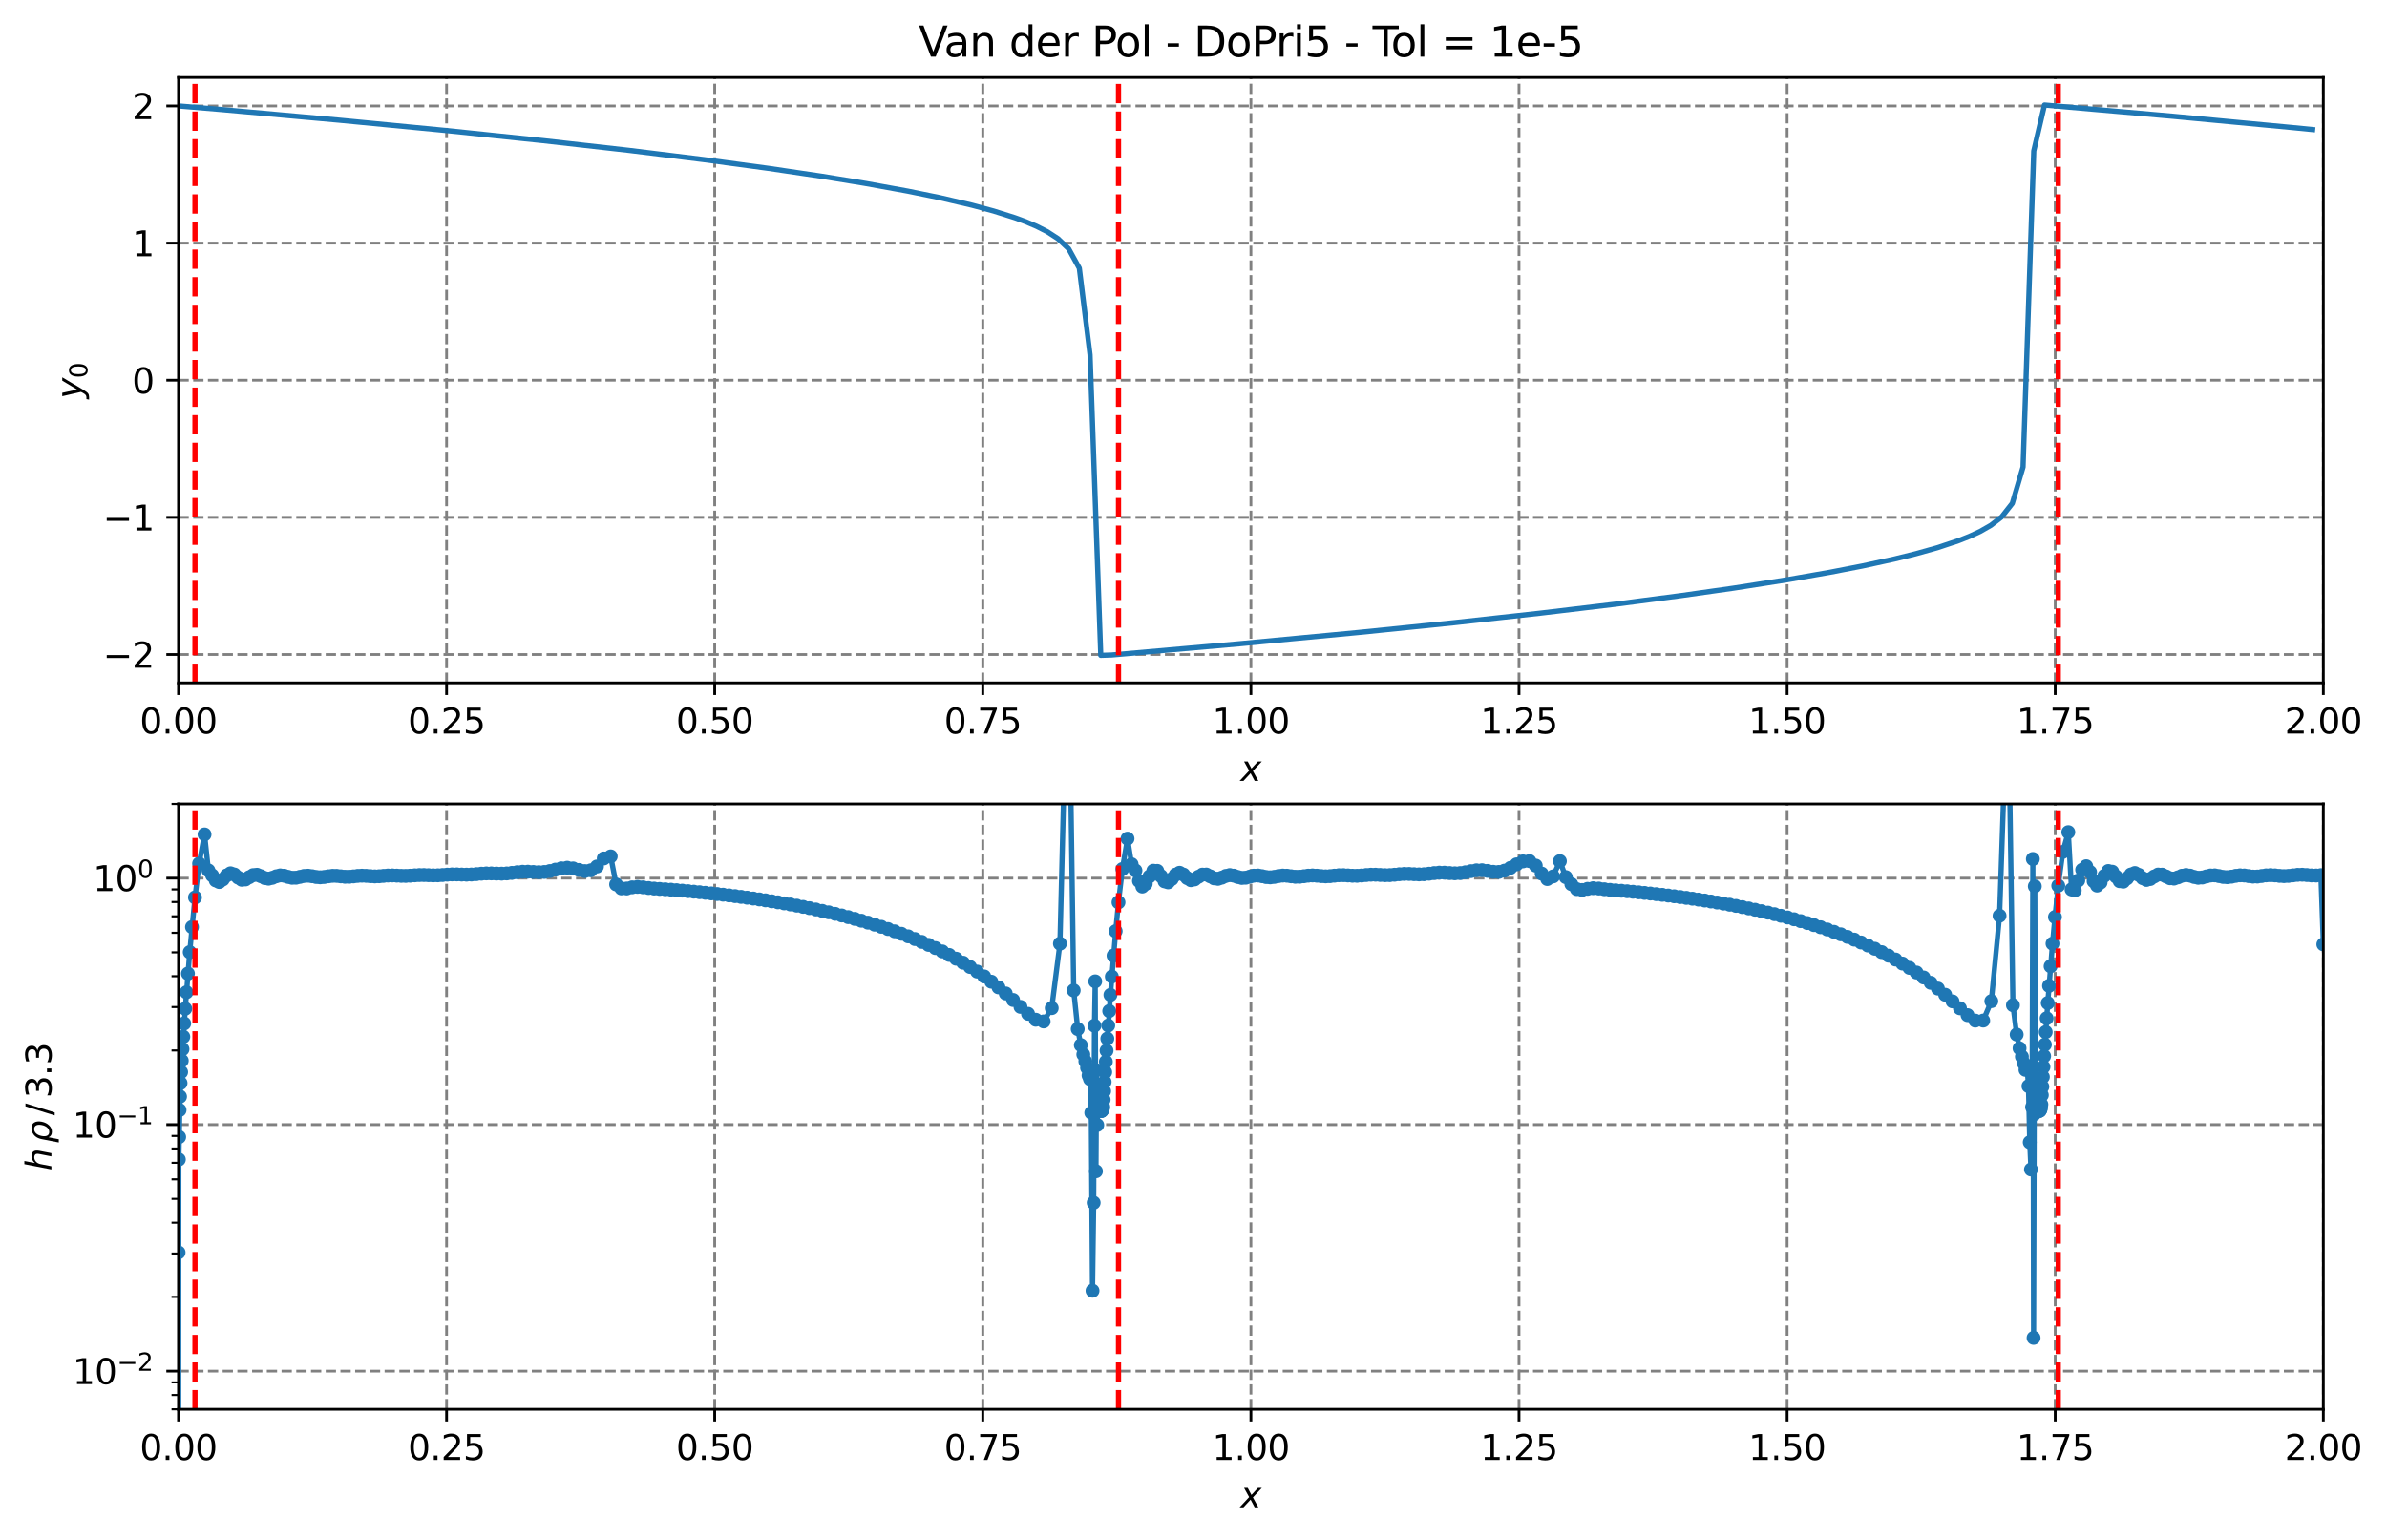<?xml version="1.0" encoding="utf-8" standalone="no"?>
<!DOCTYPE svg PUBLIC "-//W3C//DTD SVG 1.1//EN"
  "http://www.w3.org/Graphics/SVG/1.1/DTD/svg11.dtd">
<svg xmlns:xlink="http://www.w3.org/1999/xlink" width="687.416pt" height="443.436pt" viewBox="0 0 687.416 443.436" xmlns="http://www.w3.org/2000/svg" version="1.1">
 <defs>
  <style type="text/css">*{stroke-linejoin: round; stroke-linecap: butt}</style>
 </defs>
 <g id="figure_1">
  <g id="patch_1">
   <path d="M 0 443.436 
L 687.416 443.436 
L 687.416 0 
L 0 0 
z
" style="fill: #ffffff"/>
  </g>
  <g id="axes_1">
   <g id="patch_2">
    <path d="M 51.4 196.664 
L 669.084 196.664 
L 669.084 22.318 
L 51.4 22.318 
z
" style="fill: #ffffff"/>
   </g>
   <g id="matplotlib.axis_1">
    <g id="xtick_1">
     <g id="line2d_1">
      <path d="M 51.4 196.664 
L 51.4 22.318 
" clip-path="url(#pe6328fea35)" style="fill: none; stroke-dasharray: 2.96,1.28; stroke-dashoffset: 0; stroke: #808080; stroke-width: 0.8"/>
     </g>
     <g id="line2d_2">
      <defs>
       <path id="m2ae64c71ff" d="M 0 0 
L 0 3.5 
" style="stroke: #000000; stroke-width: 0.8"/>
      </defs>
      <g>
       <use xlink:href="#m2ae64c71ff" x="51.4" y="196.664" style="stroke: #000000; stroke-width: 0.8"/>
      </g>
     </g>
     <g id="text_1">
      <!-- 0.00 -->
      <g transform="translate(40.267 211.263) scale(0.1 -0.1)">
       <defs>
        <path id="DejaVuSans-30" d="M 2034 4250 
Q 1547 4250 1301 3770 
Q 1056 3291 1056 2328 
Q 1056 1369 1301 889 
Q 1547 409 2034 409 
Q 2525 409 2770 889 
Q 3016 1369 3016 2328 
Q 3016 3291 2770 3770 
Q 2525 4250 2034 4250 
z
M 2034 4750 
Q 2819 4750 3233 4129 
Q 3647 3509 3647 2328 
Q 3647 1150 3233 529 
Q 2819 -91 2034 -91 
Q 1250 -91 836 529 
Q 422 1150 422 2328 
Q 422 3509 836 4129 
Q 1250 4750 2034 4750 
z
" transform="scale(0.016)"/>
        <path id="DejaVuSans-2e" d="M 684 794 
L 1344 794 
L 1344 0 
L 684 0 
L 684 794 
z
" transform="scale(0.016)"/>
       </defs>
       <use xlink:href="#DejaVuSans-30"/>
       <use xlink:href="#DejaVuSans-2e" x="63.623"/>
       <use xlink:href="#DejaVuSans-30" x="95.41"/>
       <use xlink:href="#DejaVuSans-30" x="159.033"/>
      </g>
     </g>
    </g>
    <g id="xtick_2">
     <g id="line2d_3">
      <path d="M 128.61 196.664 
L 128.61 22.318 
" clip-path="url(#pe6328fea35)" style="fill: none; stroke-dasharray: 2.96,1.28; stroke-dashoffset: 0; stroke: #808080; stroke-width: 0.8"/>
     </g>
     <g id="line2d_4">
      <g>
       <use xlink:href="#m2ae64c71ff" x="128.61" y="196.664" style="stroke: #000000; stroke-width: 0.8"/>
      </g>
     </g>
     <g id="text_2">
      <!-- 0.25 -->
      <g transform="translate(117.478 211.263) scale(0.1 -0.1)">
       <defs>
        <path id="DejaVuSans-32" d="M 1228 531 
L 3431 531 
L 3431 0 
L 469 0 
L 469 531 
Q 828 903 1448 1529 
Q 2069 2156 2228 2338 
Q 2531 2678 2651 2914 
Q 2772 3150 2772 3378 
Q 2772 3750 2511 3984 
Q 2250 4219 1831 4219 
Q 1534 4219 1204 4116 
Q 875 4013 500 3803 
L 500 4441 
Q 881 4594 1212 4672 
Q 1544 4750 1819 4750 
Q 2544 4750 2975 4387 
Q 3406 4025 3406 3419 
Q 3406 3131 3298 2873 
Q 3191 2616 2906 2266 
Q 2828 2175 2409 1742 
Q 1991 1309 1228 531 
z
" transform="scale(0.016)"/>
        <path id="DejaVuSans-35" d="M 691 4666 
L 3169 4666 
L 3169 4134 
L 1269 4134 
L 1269 2991 
Q 1406 3038 1543 3061 
Q 1681 3084 1819 3084 
Q 2600 3084 3056 2656 
Q 3513 2228 3513 1497 
Q 3513 744 3044 326 
Q 2575 -91 1722 -91 
Q 1428 -91 1123 -41 
Q 819 9 494 109 
L 494 744 
Q 775 591 1075 516 
Q 1375 441 1709 441 
Q 2250 441 2565 725 
Q 2881 1009 2881 1497 
Q 2881 1984 2565 2268 
Q 2250 2553 1709 2553 
Q 1456 2553 1204 2497 
Q 953 2441 691 2322 
L 691 4666 
z
" transform="scale(0.016)"/>
       </defs>
       <use xlink:href="#DejaVuSans-30"/>
       <use xlink:href="#DejaVuSans-2e" x="63.623"/>
       <use xlink:href="#DejaVuSans-32" x="95.41"/>
       <use xlink:href="#DejaVuSans-35" x="159.033"/>
      </g>
     </g>
    </g>
    <g id="xtick_3">
     <g id="line2d_5">
      <path d="M 205.821 196.664 
L 205.821 22.318 
" clip-path="url(#pe6328fea35)" style="fill: none; stroke-dasharray: 2.96,1.28; stroke-dashoffset: 0; stroke: #808080; stroke-width: 0.8"/>
     </g>
     <g id="line2d_6">
      <g>
       <use xlink:href="#m2ae64c71ff" x="205.821" y="196.664" style="stroke: #000000; stroke-width: 0.8"/>
      </g>
     </g>
     <g id="text_3">
      <!-- 0.50 -->
      <g transform="translate(194.688 211.263) scale(0.1 -0.1)">
       <use xlink:href="#DejaVuSans-30"/>
       <use xlink:href="#DejaVuSans-2e" x="63.623"/>
       <use xlink:href="#DejaVuSans-35" x="95.41"/>
       <use xlink:href="#DejaVuSans-30" x="159.033"/>
      </g>
     </g>
    </g>
    <g id="xtick_4">
     <g id="line2d_7">
      <path d="M 283.031 196.664 
L 283.031 22.318 
" clip-path="url(#pe6328fea35)" style="fill: none; stroke-dasharray: 2.96,1.28; stroke-dashoffset: 0; stroke: #808080; stroke-width: 0.8"/>
     </g>
     <g id="line2d_8">
      <g>
       <use xlink:href="#m2ae64c71ff" x="283.031" y="196.664" style="stroke: #000000; stroke-width: 0.8"/>
      </g>
     </g>
     <g id="text_4">
      <!-- 0.75 -->
      <g transform="translate(271.899 211.263) scale(0.1 -0.1)">
       <defs>
        <path id="DejaVuSans-37" d="M 525 4666 
L 3525 4666 
L 3525 4397 
L 1831 0 
L 1172 0 
L 2766 4134 
L 525 4134 
L 525 4666 
z
" transform="scale(0.016)"/>
       </defs>
       <use xlink:href="#DejaVuSans-30"/>
       <use xlink:href="#DejaVuSans-2e" x="63.623"/>
       <use xlink:href="#DejaVuSans-37" x="95.41"/>
       <use xlink:href="#DejaVuSans-35" x="159.033"/>
      </g>
     </g>
    </g>
    <g id="xtick_5">
     <g id="line2d_9">
      <path d="M 360.242 196.664 
L 360.242 22.318 
" clip-path="url(#pe6328fea35)" style="fill: none; stroke-dasharray: 2.96,1.28; stroke-dashoffset: 0; stroke: #808080; stroke-width: 0.8"/>
     </g>
     <g id="line2d_10">
      <g>
       <use xlink:href="#m2ae64c71ff" x="360.242" y="196.664" style="stroke: #000000; stroke-width: 0.8"/>
      </g>
     </g>
     <g id="text_5">
      <!-- 1.00 -->
      <g transform="translate(349.109 211.263) scale(0.1 -0.1)">
       <defs>
        <path id="DejaVuSans-31" d="M 794 531 
L 1825 531 
L 1825 4091 
L 703 3866 
L 703 4441 
L 1819 4666 
L 2450 4666 
L 2450 531 
L 3481 531 
L 3481 0 
L 794 0 
L 794 531 
z
" transform="scale(0.016)"/>
       </defs>
       <use xlink:href="#DejaVuSans-31"/>
       <use xlink:href="#DejaVuSans-2e" x="63.623"/>
       <use xlink:href="#DejaVuSans-30" x="95.41"/>
       <use xlink:href="#DejaVuSans-30" x="159.033"/>
      </g>
     </g>
    </g>
    <g id="xtick_6">
     <g id="line2d_11">
      <path d="M 437.452 196.664 
L 437.452 22.318 
" clip-path="url(#pe6328fea35)" style="fill: none; stroke-dasharray: 2.96,1.28; stroke-dashoffset: 0; stroke: #808080; stroke-width: 0.8"/>
     </g>
     <g id="line2d_12">
      <g>
       <use xlink:href="#m2ae64c71ff" x="437.452" y="196.664" style="stroke: #000000; stroke-width: 0.8"/>
      </g>
     </g>
     <g id="text_6">
      <!-- 1.25 -->
      <g transform="translate(426.319 211.263) scale(0.1 -0.1)">
       <use xlink:href="#DejaVuSans-31"/>
       <use xlink:href="#DejaVuSans-2e" x="63.623"/>
       <use xlink:href="#DejaVuSans-32" x="95.41"/>
       <use xlink:href="#DejaVuSans-35" x="159.033"/>
      </g>
     </g>
    </g>
    <g id="xtick_7">
     <g id="line2d_13">
      <path d="M 514.663 196.664 
L 514.663 22.318 
" clip-path="url(#pe6328fea35)" style="fill: none; stroke-dasharray: 2.96,1.28; stroke-dashoffset: 0; stroke: #808080; stroke-width: 0.8"/>
     </g>
     <g id="line2d_14">
      <g>
       <use xlink:href="#m2ae64c71ff" x="514.663" y="196.664" style="stroke: #000000; stroke-width: 0.8"/>
      </g>
     </g>
     <g id="text_7">
      <!-- 1.50 -->
      <g transform="translate(503.53 211.263) scale(0.1 -0.1)">
       <use xlink:href="#DejaVuSans-31"/>
       <use xlink:href="#DejaVuSans-2e" x="63.623"/>
       <use xlink:href="#DejaVuSans-35" x="95.41"/>
       <use xlink:href="#DejaVuSans-30" x="159.033"/>
      </g>
     </g>
    </g>
    <g id="xtick_8">
     <g id="line2d_15">
      <path d="M 591.873 196.664 
L 591.873 22.318 
" clip-path="url(#pe6328fea35)" style="fill: none; stroke-dasharray: 2.96,1.28; stroke-dashoffset: 0; stroke: #808080; stroke-width: 0.8"/>
     </g>
     <g id="line2d_16">
      <g>
       <use xlink:href="#m2ae64c71ff" x="591.873" y="196.664" style="stroke: #000000; stroke-width: 0.8"/>
      </g>
     </g>
     <g id="text_8">
      <!-- 1.75 -->
      <g transform="translate(580.74 211.263) scale(0.1 -0.1)">
       <use xlink:href="#DejaVuSans-31"/>
       <use xlink:href="#DejaVuSans-2e" x="63.623"/>
       <use xlink:href="#DejaVuSans-37" x="95.41"/>
       <use xlink:href="#DejaVuSans-35" x="159.033"/>
      </g>
     </g>
    </g>
    <g id="xtick_9">
     <g id="line2d_17">
      <path d="M 669.084 196.664 
L 669.084 22.318 
" clip-path="url(#pe6328fea35)" style="fill: none; stroke-dasharray: 2.96,1.28; stroke-dashoffset: 0; stroke: #808080; stroke-width: 0.8"/>
     </g>
     <g id="line2d_18">
      <g>
       <use xlink:href="#m2ae64c71ff" x="669.084" y="196.664" style="stroke: #000000; stroke-width: 0.8"/>
      </g>
     </g>
     <g id="text_9">
      <!-- 2.00 -->
      <g transform="translate(657.951 211.263) scale(0.1 -0.1)">
       <use xlink:href="#DejaVuSans-32"/>
       <use xlink:href="#DejaVuSans-2e" x="63.623"/>
       <use xlink:href="#DejaVuSans-30" x="95.41"/>
       <use xlink:href="#DejaVuSans-30" x="159.033"/>
      </g>
     </g>
    </g>
    <g id="text_10">
     <!-- $x$ -->
     <g transform="translate(357.242 224.941) scale(0.1 -0.1)">
      <defs>
       <path id="DejaVuSans-Oblique-78" d="M 3841 3500 
L 2234 1784 
L 3219 0 
L 2559 0 
L 1819 1388 
L 531 0 
L -166 0 
L 1556 1844 
L 641 3500 
L 1300 3500 
L 1972 2234 
L 3144 3500 
L 3841 3500 
z
" transform="scale(0.016)"/>
      </defs>
      <use xlink:href="#DejaVuSans-Oblique-78" transform="translate(0 0.312)"/>
     </g>
    </g>
   </g>
   <g id="matplotlib.axis_2">
    <g id="ytick_1">
     <g id="line2d_19">
      <path d="M 51.4 188.492 
L 669.084 188.492 
" clip-path="url(#pe6328fea35)" style="fill: none; stroke-dasharray: 2.96,1.28; stroke-dashoffset: 0; stroke: #808080; stroke-width: 0.8"/>
     </g>
     <g id="line2d_20">
      <defs>
       <path id="m109d49ee27" d="M 0 0 
L -3.5 0 
" style="stroke: #000000; stroke-width: 0.8"/>
      </defs>
      <g>
       <use xlink:href="#m109d49ee27" x="51.4" y="188.492" style="stroke: #000000; stroke-width: 0.8"/>
      </g>
     </g>
     <g id="text_11">
      <!-- −2 -->
      <g transform="translate(29.658 192.291) scale(0.1 -0.1)">
       <defs>
        <path id="DejaVuSans-2212" d="M 678 2272 
L 4684 2272 
L 4684 1741 
L 678 1741 
L 678 2272 
z
" transform="scale(0.016)"/>
       </defs>
       <use xlink:href="#DejaVuSans-2212"/>
       <use xlink:href="#DejaVuSans-32" x="83.789"/>
      </g>
     </g>
    </g>
    <g id="ytick_2">
     <g id="line2d_21">
      <path d="M 51.4 148.996 
L 669.084 148.996 
" clip-path="url(#pe6328fea35)" style="fill: none; stroke-dasharray: 2.96,1.28; stroke-dashoffset: 0; stroke: #808080; stroke-width: 0.8"/>
     </g>
     <g id="line2d_22">
      <g>
       <use xlink:href="#m109d49ee27" x="51.4" y="148.996" style="stroke: #000000; stroke-width: 0.8"/>
      </g>
     </g>
     <g id="text_12">
      <!-- −1 -->
      <g transform="translate(29.658 152.795) scale(0.1 -0.1)">
       <use xlink:href="#DejaVuSans-2212"/>
       <use xlink:href="#DejaVuSans-31" x="83.789"/>
      </g>
     </g>
    </g>
    <g id="ytick_3">
     <g id="line2d_23">
      <path d="M 51.4 109.501 
L 669.084 109.501 
" clip-path="url(#pe6328fea35)" style="fill: none; stroke-dasharray: 2.96,1.28; stroke-dashoffset: 0; stroke: #808080; stroke-width: 0.8"/>
     </g>
     <g id="line2d_24">
      <g>
       <use xlink:href="#m109d49ee27" x="51.4" y="109.501" style="stroke: #000000; stroke-width: 0.8"/>
      </g>
     </g>
     <g id="text_13">
      <!-- 0 -->
      <g transform="translate(38.038 113.3) scale(0.1 -0.1)">
       <use xlink:href="#DejaVuSans-30"/>
      </g>
     </g>
    </g>
    <g id="ytick_4">
     <g id="line2d_25">
      <path d="M 51.4 70.006 
L 669.084 70.006 
" clip-path="url(#pe6328fea35)" style="fill: none; stroke-dasharray: 2.96,1.28; stroke-dashoffset: 0; stroke: #808080; stroke-width: 0.8"/>
     </g>
     <g id="line2d_26">
      <g>
       <use xlink:href="#m109d49ee27" x="51.4" y="70.006" style="stroke: #000000; stroke-width: 0.8"/>
      </g>
     </g>
     <g id="text_14">
      <!-- 1 -->
      <g transform="translate(38.038 73.805) scale(0.1 -0.1)">
       <use xlink:href="#DejaVuSans-31"/>
      </g>
     </g>
    </g>
    <g id="ytick_5">
     <g id="line2d_27">
      <path d="M 51.4 30.51 
L 669.084 30.51 
" clip-path="url(#pe6328fea35)" style="fill: none; stroke-dasharray: 2.96,1.28; stroke-dashoffset: 0; stroke: #808080; stroke-width: 0.8"/>
     </g>
     <g id="line2d_28">
      <g>
       <use xlink:href="#m109d49ee27" x="51.4" y="30.51" style="stroke: #000000; stroke-width: 0.8"/>
      </g>
     </g>
     <g id="text_15">
      <!-- 2 -->
      <g transform="translate(38.038 34.31) scale(0.1 -0.1)">
       <use xlink:href="#DejaVuSans-32"/>
      </g>
     </g>
    </g>
    <g id="text_16">
     <!-- $y_0$ -->
     <g transform="translate(23.558 114.841) rotate(-90) scale(0.1 -0.1)">
      <defs>
       <path id="DejaVuSans-Oblique-79" d="M 1588 -325 
Q 1188 -997 936 -1164 
Q 684 -1331 294 -1331 
L -159 -1331 
L -63 -850 
L 269 -850 
Q 509 -850 678 -719 
Q 847 -588 1056 -206 
L 1234 128 
L 459 3500 
L 1069 3500 
L 1650 819 
L 3256 3500 
L 3859 3500 
L 1588 -325 
z
" transform="scale(0.016)"/>
      </defs>
      <use xlink:href="#DejaVuSans-Oblique-79" transform="translate(0 0.312)"/>
      <use xlink:href="#DejaVuSans-30" transform="translate(59.18 -16.094) scale(0.7)"/>
     </g>
    </g>
   </g>
   <g id="line2d_29">
    <path d="M 51.4 30.51 
L 63.754 31.548 
L 97.726 34.61 
L 128.61 37.598 
L 156.406 40.501 
L 181.114 43.299 
L 202.733 45.969 
L 221.263 48.475 
L 236.705 50.77 
L 249.059 52.791 
L 261.412 55.037 
L 270.678 56.932 
L 279.943 59.093 
L 286.12 60.757 
L 292.297 62.705 
L 295.385 63.842 
L 298.473 65.147 
L 301.562 66.707 
L 304.65 68.706 
L 307.739 71.617 
L 310.827 77.233 
L 313.916 102.188 
L 317.004 188.739 
L 320.092 188.639 
L 357.153 185.379 
L 391.126 182.16 
L 418.922 179.317 
L 443.629 176.588 
L 465.248 173.999 
L 483.779 171.583 
L 499.221 169.389 
L 514.663 166.971 
L 527.016 164.816 
L 536.282 163.02 
L 545.547 161.002 
L 551.724 159.481 
L 557.901 157.753 
L 564.077 155.7 
L 567.166 154.48 
L 570.254 153.053 
L 573.343 151.289 
L 576.431 148.894 
L 579.52 144.958 
L 582.608 134.499 
L 585.696 43.475 
L 588.785 30.243 
L 625.846 33.494 
L 659.818 36.702 
L 665.995 37.313 
L 665.995 37.313 
" clip-path="url(#pe6328fea35)" style="fill: none; stroke: #1f77b4; stroke-width: 1.5; stroke-linecap: square"/>
   </g>
   <g id="line2d_30">
    <path d="M 56.153 196.664 
L 56.153 22.318 
" clip-path="url(#pe6328fea35)" style="fill: none; stroke-dasharray: 5.55,2.4; stroke-dashoffset: 0; stroke: #ff0000; stroke-width: 1.5"/>
   </g>
   <g id="line2d_31">
    <path d="M 322.111 196.664 
L 322.111 22.318 
" clip-path="url(#pe6328fea35)" style="fill: none; stroke-dasharray: 5.55,2.4; stroke-dashoffset: 0; stroke: #ff0000; stroke-width: 1.5"/>
   </g>
   <g id="line2d_32">
    <path d="M 592.749 196.664 
L 592.749 22.318 
" clip-path="url(#pe6328fea35)" style="fill: none; stroke-dasharray: 5.55,2.4; stroke-dashoffset: 0; stroke: #ff0000; stroke-width: 1.5"/>
   </g>
   <g id="patch_3">
    <path d="M 51.4 196.664 
L 51.4 22.318 
" style="fill: none; stroke: #000000; stroke-width: 0.8; stroke-linejoin: miter; stroke-linecap: square"/>
   </g>
   <g id="patch_4">
    <path d="M 669.084 196.664 
L 669.084 22.318 
" style="fill: none; stroke: #000000; stroke-width: 0.8; stroke-linejoin: miter; stroke-linecap: square"/>
   </g>
   <g id="patch_5">
    <path d="M 51.4 196.664 
L 669.084 196.664 
" style="fill: none; stroke: #000000; stroke-width: 0.8; stroke-linejoin: miter; stroke-linecap: square"/>
   </g>
   <g id="patch_6">
    <path d="M 51.4 22.318 
L 669.084 22.318 
" style="fill: none; stroke: #000000; stroke-width: 0.8; stroke-linejoin: miter; stroke-linecap: square"/>
   </g>
   <g id="text_17">
    <!-- Van der Pol - DoPri5 - Tol = 1e-5 -->
    <g transform="translate(264.576 16.318) scale(0.12 -0.12)">
     <defs>
      <path id="DejaVuSans-56" d="M 1831 0 
L 50 4666 
L 709 4666 
L 2188 738 
L 3669 4666 
L 4325 4666 
L 2547 0 
L 1831 0 
z
" transform="scale(0.016)"/>
      <path id="DejaVuSans-61" d="M 2194 1759 
Q 1497 1759 1228 1600 
Q 959 1441 959 1056 
Q 959 750 1161 570 
Q 1363 391 1709 391 
Q 2188 391 2477 730 
Q 2766 1069 2766 1631 
L 2766 1759 
L 2194 1759 
z
M 3341 1997 
L 3341 0 
L 2766 0 
L 2766 531 
Q 2569 213 2275 61 
Q 1981 -91 1556 -91 
Q 1019 -91 701 211 
Q 384 513 384 1019 
Q 384 1609 779 1909 
Q 1175 2209 1959 2209 
L 2766 2209 
L 2766 2266 
Q 2766 2663 2505 2880 
Q 2244 3097 1772 3097 
Q 1472 3097 1187 3025 
Q 903 2953 641 2809 
L 641 3341 
Q 956 3463 1253 3523 
Q 1550 3584 1831 3584 
Q 2591 3584 2966 3190 
Q 3341 2797 3341 1997 
z
" transform="scale(0.016)"/>
      <path id="DejaVuSans-6e" d="M 3513 2113 
L 3513 0 
L 2938 0 
L 2938 2094 
Q 2938 2591 2744 2837 
Q 2550 3084 2163 3084 
Q 1697 3084 1428 2787 
Q 1159 2491 1159 1978 
L 1159 0 
L 581 0 
L 581 3500 
L 1159 3500 
L 1159 2956 
Q 1366 3272 1645 3428 
Q 1925 3584 2291 3584 
Q 2894 3584 3203 3211 
Q 3513 2838 3513 2113 
z
" transform="scale(0.016)"/>
      <path id="DejaVuSans-20" transform="scale(0.016)"/>
      <path id="DejaVuSans-64" d="M 2906 2969 
L 2906 4863 
L 3481 4863 
L 3481 0 
L 2906 0 
L 2906 525 
Q 2725 213 2448 61 
Q 2172 -91 1784 -91 
Q 1150 -91 751 415 
Q 353 922 353 1747 
Q 353 2572 751 3078 
Q 1150 3584 1784 3584 
Q 2172 3584 2448 3432 
Q 2725 3281 2906 2969 
z
M 947 1747 
Q 947 1113 1208 752 
Q 1469 391 1925 391 
Q 2381 391 2643 752 
Q 2906 1113 2906 1747 
Q 2906 2381 2643 2742 
Q 2381 3103 1925 3103 
Q 1469 3103 1208 2742 
Q 947 2381 947 1747 
z
" transform="scale(0.016)"/>
      <path id="DejaVuSans-65" d="M 3597 1894 
L 3597 1613 
L 953 1613 
Q 991 1019 1311 708 
Q 1631 397 2203 397 
Q 2534 397 2845 478 
Q 3156 559 3463 722 
L 3463 178 
Q 3153 47 2828 -22 
Q 2503 -91 2169 -91 
Q 1331 -91 842 396 
Q 353 884 353 1716 
Q 353 2575 817 3079 
Q 1281 3584 2069 3584 
Q 2775 3584 3186 3129 
Q 3597 2675 3597 1894 
z
M 3022 2063 
Q 3016 2534 2758 2815 
Q 2500 3097 2075 3097 
Q 1594 3097 1305 2825 
Q 1016 2553 972 2059 
L 3022 2063 
z
" transform="scale(0.016)"/>
      <path id="DejaVuSans-72" d="M 2631 2963 
Q 2534 3019 2420 3045 
Q 2306 3072 2169 3072 
Q 1681 3072 1420 2755 
Q 1159 2438 1159 1844 
L 1159 0 
L 581 0 
L 581 3500 
L 1159 3500 
L 1159 2956 
Q 1341 3275 1631 3429 
Q 1922 3584 2338 3584 
Q 2397 3584 2469 3576 
Q 2541 3569 2628 3553 
L 2631 2963 
z
" transform="scale(0.016)"/>
      <path id="DejaVuSans-50" d="M 1259 4147 
L 1259 2394 
L 2053 2394 
Q 2494 2394 2734 2622 
Q 2975 2850 2975 3272 
Q 2975 3691 2734 3919 
Q 2494 4147 2053 4147 
L 1259 4147 
z
M 628 4666 
L 2053 4666 
Q 2838 4666 3239 4311 
Q 3641 3956 3641 3272 
Q 3641 2581 3239 2228 
Q 2838 1875 2053 1875 
L 1259 1875 
L 1259 0 
L 628 0 
L 628 4666 
z
" transform="scale(0.016)"/>
      <path id="DejaVuSans-6f" d="M 1959 3097 
Q 1497 3097 1228 2736 
Q 959 2375 959 1747 
Q 959 1119 1226 758 
Q 1494 397 1959 397 
Q 2419 397 2687 759 
Q 2956 1122 2956 1747 
Q 2956 2369 2687 2733 
Q 2419 3097 1959 3097 
z
M 1959 3584 
Q 2709 3584 3137 3096 
Q 3566 2609 3566 1747 
Q 3566 888 3137 398 
Q 2709 -91 1959 -91 
Q 1206 -91 779 398 
Q 353 888 353 1747 
Q 353 2609 779 3096 
Q 1206 3584 1959 3584 
z
" transform="scale(0.016)"/>
      <path id="DejaVuSans-6c" d="M 603 4863 
L 1178 4863 
L 1178 0 
L 603 0 
L 603 4863 
z
" transform="scale(0.016)"/>
      <path id="DejaVuSans-2d" d="M 313 2009 
L 1997 2009 
L 1997 1497 
L 313 1497 
L 313 2009 
z
" transform="scale(0.016)"/>
      <path id="DejaVuSans-44" d="M 1259 4147 
L 1259 519 
L 2022 519 
Q 2988 519 3436 956 
Q 3884 1394 3884 2338 
Q 3884 3275 3436 3711 
Q 2988 4147 2022 4147 
L 1259 4147 
z
M 628 4666 
L 1925 4666 
Q 3281 4666 3915 4102 
Q 4550 3538 4550 2338 
Q 4550 1131 3912 565 
Q 3275 0 1925 0 
L 628 0 
L 628 4666 
z
" transform="scale(0.016)"/>
      <path id="DejaVuSans-69" d="M 603 3500 
L 1178 3500 
L 1178 0 
L 603 0 
L 603 3500 
z
M 603 4863 
L 1178 4863 
L 1178 4134 
L 603 4134 
L 603 4863 
z
" transform="scale(0.016)"/>
      <path id="DejaVuSans-54" d="M -19 4666 
L 3928 4666 
L 3928 4134 
L 2272 4134 
L 2272 0 
L 1638 0 
L 1638 4134 
L -19 4134 
L -19 4666 
z
" transform="scale(0.016)"/>
      <path id="DejaVuSans-3d" d="M 678 2906 
L 4684 2906 
L 4684 2381 
L 678 2381 
L 678 2906 
z
M 678 1631 
L 4684 1631 
L 4684 1100 
L 678 1100 
L 678 1631 
z
" transform="scale(0.016)"/>
     </defs>
     <use xlink:href="#DejaVuSans-56"/>
     <use xlink:href="#DejaVuSans-61" x="60.658"/>
     <use xlink:href="#DejaVuSans-6e" x="121.938"/>
     <use xlink:href="#DejaVuSans-20" x="185.316"/>
     <use xlink:href="#DejaVuSans-64" x="217.104"/>
     <use xlink:href="#DejaVuSans-65" x="280.58"/>
     <use xlink:href="#DejaVuSans-72" x="342.104"/>
     <use xlink:href="#DejaVuSans-20" x="383.217"/>
     <use xlink:href="#DejaVuSans-50" x="415.004"/>
     <use xlink:href="#DejaVuSans-6f" x="471.682"/>
     <use xlink:href="#DejaVuSans-6c" x="532.863"/>
     <use xlink:href="#DejaVuSans-20" x="560.646"/>
     <use xlink:href="#DejaVuSans-2d" x="592.434"/>
     <use xlink:href="#DejaVuSans-20" x="628.518"/>
     <use xlink:href="#DejaVuSans-44" x="660.305"/>
     <use xlink:href="#DejaVuSans-6f" x="737.307"/>
     <use xlink:href="#DejaVuSans-50" x="798.488"/>
     <use xlink:href="#DejaVuSans-72" x="857.041"/>
     <use xlink:href="#DejaVuSans-69" x="898.154"/>
     <use xlink:href="#DejaVuSans-35" x="925.938"/>
     <use xlink:href="#DejaVuSans-20" x="989.561"/>
     <use xlink:href="#DejaVuSans-2d" x="1021.348"/>
     <use xlink:href="#DejaVuSans-20" x="1057.432"/>
     <use xlink:href="#DejaVuSans-54" x="1089.219"/>
     <use xlink:href="#DejaVuSans-6f" x="1133.303"/>
     <use xlink:href="#DejaVuSans-6c" x="1194.484"/>
     <use xlink:href="#DejaVuSans-20" x="1222.268"/>
     <use xlink:href="#DejaVuSans-3d" x="1254.055"/>
     <use xlink:href="#DejaVuSans-20" x="1337.844"/>
     <use xlink:href="#DejaVuSans-31" x="1369.631"/>
     <use xlink:href="#DejaVuSans-65" x="1433.254"/>
     <use xlink:href="#DejaVuSans-2d" x="1494.777"/>
     <use xlink:href="#DejaVuSans-35" x="1530.861"/>
    </g>
   </g>
  </g>
  <g id="axes_2">
   <g id="patch_7">
    <path d="M 51.4 405.88 
L 669.084 405.88 
L 669.084 231.534 
L 51.4 231.534 
z
" style="fill: #ffffff"/>
   </g>
   <g id="matplotlib.axis_3">
    <g id="xtick_10">
     <g id="line2d_33">
      <path d="M 51.4 405.88 
L 51.4 231.534 
" clip-path="url(#p52a3b26ebc)" style="fill: none; stroke-dasharray: 2.96,1.28; stroke-dashoffset: 0; stroke: #808080; stroke-width: 0.8"/>
     </g>
     <g id="line2d_34">
      <g>
       <use xlink:href="#m2ae64c71ff" x="51.4" y="405.88" style="stroke: #000000; stroke-width: 0.8"/>
      </g>
     </g>
     <g id="text_18">
      <!-- 0.00 -->
      <g transform="translate(40.267 420.478) scale(0.1 -0.1)">
       <use xlink:href="#DejaVuSans-30"/>
       <use xlink:href="#DejaVuSans-2e" x="63.623"/>
       <use xlink:href="#DejaVuSans-30" x="95.41"/>
       <use xlink:href="#DejaVuSans-30" x="159.033"/>
      </g>
     </g>
    </g>
    <g id="xtick_11">
     <g id="line2d_35">
      <path d="M 128.61 405.88 
L 128.61 231.534 
" clip-path="url(#p52a3b26ebc)" style="fill: none; stroke-dasharray: 2.96,1.28; stroke-dashoffset: 0; stroke: #808080; stroke-width: 0.8"/>
     </g>
     <g id="line2d_36">
      <g>
       <use xlink:href="#m2ae64c71ff" x="128.61" y="405.88" style="stroke: #000000; stroke-width: 0.8"/>
      </g>
     </g>
     <g id="text_19">
      <!-- 0.25 -->
      <g transform="translate(117.478 420.478) scale(0.1 -0.1)">
       <use xlink:href="#DejaVuSans-30"/>
       <use xlink:href="#DejaVuSans-2e" x="63.623"/>
       <use xlink:href="#DejaVuSans-32" x="95.41"/>
       <use xlink:href="#DejaVuSans-35" x="159.033"/>
      </g>
     </g>
    </g>
    <g id="xtick_12">
     <g id="line2d_37">
      <path d="M 205.821 405.88 
L 205.821 231.534 
" clip-path="url(#p52a3b26ebc)" style="fill: none; stroke-dasharray: 2.96,1.28; stroke-dashoffset: 0; stroke: #808080; stroke-width: 0.8"/>
     </g>
     <g id="line2d_38">
      <g>
       <use xlink:href="#m2ae64c71ff" x="205.821" y="405.88" style="stroke: #000000; stroke-width: 0.8"/>
      </g>
     </g>
     <g id="text_20">
      <!-- 0.50 -->
      <g transform="translate(194.688 420.478) scale(0.1 -0.1)">
       <use xlink:href="#DejaVuSans-30"/>
       <use xlink:href="#DejaVuSans-2e" x="63.623"/>
       <use xlink:href="#DejaVuSans-35" x="95.41"/>
       <use xlink:href="#DejaVuSans-30" x="159.033"/>
      </g>
     </g>
    </g>
    <g id="xtick_13">
     <g id="line2d_39">
      <path d="M 283.031 405.88 
L 283.031 231.534 
" clip-path="url(#p52a3b26ebc)" style="fill: none; stroke-dasharray: 2.96,1.28; stroke-dashoffset: 0; stroke: #808080; stroke-width: 0.8"/>
     </g>
     <g id="line2d_40">
      <g>
       <use xlink:href="#m2ae64c71ff" x="283.031" y="405.88" style="stroke: #000000; stroke-width: 0.8"/>
      </g>
     </g>
     <g id="text_21">
      <!-- 0.75 -->
      <g transform="translate(271.899 420.478) scale(0.1 -0.1)">
       <use xlink:href="#DejaVuSans-30"/>
       <use xlink:href="#DejaVuSans-2e" x="63.623"/>
       <use xlink:href="#DejaVuSans-37" x="95.41"/>
       <use xlink:href="#DejaVuSans-35" x="159.033"/>
      </g>
     </g>
    </g>
    <g id="xtick_14">
     <g id="line2d_41">
      <path d="M 360.242 405.88 
L 360.242 231.534 
" clip-path="url(#p52a3b26ebc)" style="fill: none; stroke-dasharray: 2.96,1.28; stroke-dashoffset: 0; stroke: #808080; stroke-width: 0.8"/>
     </g>
     <g id="line2d_42">
      <g>
       <use xlink:href="#m2ae64c71ff" x="360.242" y="405.88" style="stroke: #000000; stroke-width: 0.8"/>
      </g>
     </g>
     <g id="text_22">
      <!-- 1.00 -->
      <g transform="translate(349.109 420.478) scale(0.1 -0.1)">
       <use xlink:href="#DejaVuSans-31"/>
       <use xlink:href="#DejaVuSans-2e" x="63.623"/>
       <use xlink:href="#DejaVuSans-30" x="95.41"/>
       <use xlink:href="#DejaVuSans-30" x="159.033"/>
      </g>
     </g>
    </g>
    <g id="xtick_15">
     <g id="line2d_43">
      <path d="M 437.452 405.88 
L 437.452 231.534 
" clip-path="url(#p52a3b26ebc)" style="fill: none; stroke-dasharray: 2.96,1.28; stroke-dashoffset: 0; stroke: #808080; stroke-width: 0.8"/>
     </g>
     <g id="line2d_44">
      <g>
       <use xlink:href="#m2ae64c71ff" x="437.452" y="405.88" style="stroke: #000000; stroke-width: 0.8"/>
      </g>
     </g>
     <g id="text_23">
      <!-- 1.25 -->
      <g transform="translate(426.319 420.478) scale(0.1 -0.1)">
       <use xlink:href="#DejaVuSans-31"/>
       <use xlink:href="#DejaVuSans-2e" x="63.623"/>
       <use xlink:href="#DejaVuSans-32" x="95.41"/>
       <use xlink:href="#DejaVuSans-35" x="159.033"/>
      </g>
     </g>
    </g>
    <g id="xtick_16">
     <g id="line2d_45">
      <path d="M 514.663 405.88 
L 514.663 231.534 
" clip-path="url(#p52a3b26ebc)" style="fill: none; stroke-dasharray: 2.96,1.28; stroke-dashoffset: 0; stroke: #808080; stroke-width: 0.8"/>
     </g>
     <g id="line2d_46">
      <g>
       <use xlink:href="#m2ae64c71ff" x="514.663" y="405.88" style="stroke: #000000; stroke-width: 0.8"/>
      </g>
     </g>
     <g id="text_24">
      <!-- 1.50 -->
      <g transform="translate(503.53 420.478) scale(0.1 -0.1)">
       <use xlink:href="#DejaVuSans-31"/>
       <use xlink:href="#DejaVuSans-2e" x="63.623"/>
       <use xlink:href="#DejaVuSans-35" x="95.41"/>
       <use xlink:href="#DejaVuSans-30" x="159.033"/>
      </g>
     </g>
    </g>
    <g id="xtick_17">
     <g id="line2d_47">
      <path d="M 591.873 405.88 
L 591.873 231.534 
" clip-path="url(#p52a3b26ebc)" style="fill: none; stroke-dasharray: 2.96,1.28; stroke-dashoffset: 0; stroke: #808080; stroke-width: 0.8"/>
     </g>
     <g id="line2d_48">
      <g>
       <use xlink:href="#m2ae64c71ff" x="591.873" y="405.88" style="stroke: #000000; stroke-width: 0.8"/>
      </g>
     </g>
     <g id="text_25">
      <!-- 1.75 -->
      <g transform="translate(580.74 420.478) scale(0.1 -0.1)">
       <use xlink:href="#DejaVuSans-31"/>
       <use xlink:href="#DejaVuSans-2e" x="63.623"/>
       <use xlink:href="#DejaVuSans-37" x="95.41"/>
       <use xlink:href="#DejaVuSans-35" x="159.033"/>
      </g>
     </g>
    </g>
    <g id="xtick_18">
     <g id="line2d_49">
      <path d="M 669.084 405.88 
L 669.084 231.534 
" clip-path="url(#p52a3b26ebc)" style="fill: none; stroke-dasharray: 2.96,1.28; stroke-dashoffset: 0; stroke: #808080; stroke-width: 0.8"/>
     </g>
     <g id="line2d_50">
      <g>
       <use xlink:href="#m2ae64c71ff" x="669.084" y="405.88" style="stroke: #000000; stroke-width: 0.8"/>
      </g>
     </g>
     <g id="text_26">
      <!-- 2.00 -->
      <g transform="translate(657.951 420.478) scale(0.1 -0.1)">
       <use xlink:href="#DejaVuSans-32"/>
       <use xlink:href="#DejaVuSans-2e" x="63.623"/>
       <use xlink:href="#DejaVuSans-30" x="95.41"/>
       <use xlink:href="#DejaVuSans-30" x="159.033"/>
      </g>
     </g>
    </g>
    <g id="text_27">
     <!-- $x$ -->
     <g transform="translate(357.242 434.156) scale(0.1 -0.1)">
      <use xlink:href="#DejaVuSans-Oblique-78" transform="translate(0 0.312)"/>
     </g>
    </g>
   </g>
   <g id="matplotlib.axis_4">
    <g id="ytick_6">
     <g id="line2d_51">
      <path d="M 51.4 394.883 
L 669.084 394.883 
" clip-path="url(#p52a3b26ebc)" style="fill: none; stroke-dasharray: 2.96,1.28; stroke-dashoffset: 0; stroke: #808080; stroke-width: 0.8"/>
     </g>
     <g id="line2d_52">
      <g>
       <use xlink:href="#m109d49ee27" x="51.4" y="394.883" style="stroke: #000000; stroke-width: 0.8"/>
      </g>
     </g>
     <g id="text_28">
      <!-- $\mathdefault{10^{-2}}$ -->
      <g transform="translate(20.9 398.683) scale(0.1 -0.1)">
       <use xlink:href="#DejaVuSans-31" transform="translate(0 0.766)"/>
       <use xlink:href="#DejaVuSans-30" transform="translate(63.623 0.766)"/>
       <use xlink:href="#DejaVuSans-2212" transform="translate(128.203 39.047) scale(0.7)"/>
       <use xlink:href="#DejaVuSans-32" transform="translate(186.855 39.047) scale(0.7)"/>
      </g>
     </g>
    </g>
    <g id="ytick_7">
     <g id="line2d_53">
      <path d="M 51.4 323.893 
L 669.084 323.893 
" clip-path="url(#p52a3b26ebc)" style="fill: none; stroke-dasharray: 2.96,1.28; stroke-dashoffset: 0; stroke: #808080; stroke-width: 0.8"/>
     </g>
     <g id="line2d_54">
      <g>
       <use xlink:href="#m109d49ee27" x="51.4" y="323.893" style="stroke: #000000; stroke-width: 0.8"/>
      </g>
     </g>
     <g id="text_29">
      <!-- $\mathdefault{10^{-1}}$ -->
      <g transform="translate(20.9 327.693) scale(0.1 -0.1)">
       <use xlink:href="#DejaVuSans-31" transform="translate(0 0.684)"/>
       <use xlink:href="#DejaVuSans-30" transform="translate(63.623 0.684)"/>
       <use xlink:href="#DejaVuSans-2212" transform="translate(128.203 38.966) scale(0.7)"/>
       <use xlink:href="#DejaVuSans-31" transform="translate(186.855 38.966) scale(0.7)"/>
      </g>
     </g>
    </g>
    <g id="ytick_8">
     <g id="line2d_55">
      <path d="M 51.4 252.904 
L 669.084 252.904 
" clip-path="url(#p52a3b26ebc)" style="fill: none; stroke-dasharray: 2.96,1.28; stroke-dashoffset: 0; stroke: #808080; stroke-width: 0.8"/>
     </g>
     <g id="line2d_56">
      <g>
       <use xlink:href="#m109d49ee27" x="51.4" y="252.904" style="stroke: #000000; stroke-width: 0.8"/>
      </g>
     </g>
     <g id="text_30">
      <!-- $\mathdefault{10^{0}}$ -->
      <g transform="translate(26.8 256.703) scale(0.1 -0.1)">
       <use xlink:href="#DejaVuSans-31" transform="translate(0 0.766)"/>
       <use xlink:href="#DejaVuSans-30" transform="translate(63.623 0.766)"/>
       <use xlink:href="#DejaVuSans-30" transform="translate(128.203 39.047) scale(0.7)"/>
      </g>
     </g>
    </g>
    <g id="ytick_9">
     <g id="line2d_57">
      <defs>
       <path id="m5ad5de6d12" d="M 0 0 
L -2 0 
" style="stroke: #000000; stroke-width: 0.6"/>
      </defs>
      <g>
       <use xlink:href="#m5ad5de6d12" x="51.4" y="405.88" style="stroke: #000000; stroke-width: 0.6"/>
      </g>
     </g>
    </g>
    <g id="ytick_10">
     <g id="line2d_58">
      <g>
       <use xlink:href="#m5ad5de6d12" x="51.4" y="401.763" style="stroke: #000000; stroke-width: 0.6"/>
      </g>
     </g>
    </g>
    <g id="ytick_11">
     <g id="line2d_59">
      <g>
       <use xlink:href="#m5ad5de6d12" x="51.4" y="398.132" style="stroke: #000000; stroke-width: 0.6"/>
      </g>
     </g>
    </g>
    <g id="ytick_12">
     <g id="line2d_60">
      <g>
       <use xlink:href="#m5ad5de6d12" x="51.4" y="373.513" style="stroke: #000000; stroke-width: 0.6"/>
      </g>
     </g>
    </g>
    <g id="ytick_13">
     <g id="line2d_61">
      <g>
       <use xlink:href="#m5ad5de6d12" x="51.4" y="361.013" style="stroke: #000000; stroke-width: 0.6"/>
      </g>
     </g>
    </g>
    <g id="ytick_14">
     <g id="line2d_62">
      <g>
       <use xlink:href="#m5ad5de6d12" x="51.4" y="352.143" style="stroke: #000000; stroke-width: 0.6"/>
      </g>
     </g>
    </g>
    <g id="ytick_15">
     <g id="line2d_63">
      <g>
       <use xlink:href="#m5ad5de6d12" x="51.4" y="345.264" style="stroke: #000000; stroke-width: 0.6"/>
      </g>
     </g>
    </g>
    <g id="ytick_16">
     <g id="line2d_64">
      <g>
       <use xlink:href="#m5ad5de6d12" x="51.4" y="339.642" style="stroke: #000000; stroke-width: 0.6"/>
      </g>
     </g>
    </g>
    <g id="ytick_17">
     <g id="line2d_65">
      <g>
       <use xlink:href="#m5ad5de6d12" x="51.4" y="334.89" style="stroke: #000000; stroke-width: 0.6"/>
      </g>
     </g>
    </g>
    <g id="ytick_18">
     <g id="line2d_66">
      <g>
       <use xlink:href="#m5ad5de6d12" x="51.4" y="330.773" style="stroke: #000000; stroke-width: 0.6"/>
      </g>
     </g>
    </g>
    <g id="ytick_19">
     <g id="line2d_67">
      <g>
       <use xlink:href="#m5ad5de6d12" x="51.4" y="327.142" style="stroke: #000000; stroke-width: 0.6"/>
      </g>
     </g>
    </g>
    <g id="ytick_20">
     <g id="line2d_68">
      <g>
       <use xlink:href="#m5ad5de6d12" x="51.4" y="302.523" style="stroke: #000000; stroke-width: 0.6"/>
      </g>
     </g>
    </g>
    <g id="ytick_21">
     <g id="line2d_69">
      <g>
       <use xlink:href="#m5ad5de6d12" x="51.4" y="290.023" style="stroke: #000000; stroke-width: 0.6"/>
      </g>
     </g>
    </g>
    <g id="ytick_22">
     <g id="line2d_70">
      <g>
       <use xlink:href="#m5ad5de6d12" x="51.4" y="281.153" style="stroke: #000000; stroke-width: 0.6"/>
      </g>
     </g>
    </g>
    <g id="ytick_23">
     <g id="line2d_71">
      <g>
       <use xlink:href="#m5ad5de6d12" x="51.4" y="274.274" style="stroke: #000000; stroke-width: 0.6"/>
      </g>
     </g>
    </g>
    <g id="ytick_24">
     <g id="line2d_72">
      <g>
       <use xlink:href="#m5ad5de6d12" x="51.4" y="268.653" style="stroke: #000000; stroke-width: 0.6"/>
      </g>
     </g>
    </g>
    <g id="ytick_25">
     <g id="line2d_73">
      <g>
       <use xlink:href="#m5ad5de6d12" x="51.4" y="263.9" style="stroke: #000000; stroke-width: 0.6"/>
      </g>
     </g>
    </g>
    <g id="ytick_26">
     <g id="line2d_74">
      <g>
       <use xlink:href="#m5ad5de6d12" x="51.4" y="259.783" style="stroke: #000000; stroke-width: 0.6"/>
      </g>
     </g>
    </g>
    <g id="ytick_27">
     <g id="line2d_75">
      <g>
       <use xlink:href="#m5ad5de6d12" x="51.4" y="256.152" style="stroke: #000000; stroke-width: 0.6"/>
      </g>
     </g>
    </g>
    <g id="ytick_28">
     <g id="line2d_76">
      <g>
       <use xlink:href="#m5ad5de6d12" x="51.4" y="231.534" style="stroke: #000000; stroke-width: 0.6"/>
      </g>
     </g>
    </g>
    <g id="text_31">
     <!-- $h\,\rho\,/\,3.3$ -->
     <g transform="translate(14.8 337.157) rotate(-90) scale(0.1 -0.1)">
      <defs>
       <path id="DejaVuSans-Oblique-68" d="M 3566 2113 
L 3156 0 
L 2578 0 
L 2988 2091 
Q 3016 2238 3031 2350 
Q 3047 2463 3047 2528 
Q 3047 2791 2881 2937 
Q 2716 3084 2419 3084 
Q 1956 3084 1617 2771 
Q 1278 2459 1178 1941 
L 800 0 
L 225 0 
L 1172 4863 
L 1747 4863 
L 1375 2950 
Q 1594 3244 1934 3414 
Q 2275 3584 2650 3584 
Q 3113 3584 3367 3334 
Q 3622 3084 3622 2631 
Q 3622 2519 3608 2391 
Q 3594 2263 3566 2113 
z
" transform="scale(0.016)"/>
       <path id="DejaVuSans-Oblique-3c1" d="M 1203 2875 
Q 1453 3194 1981 3475 
Q 2188 3584 2756 3584 
Q 3394 3584 3694 3078 
Q 3994 2572 3834 1747 
Q 3672 922 3175 415 
Q 2678 -91 2041 -91 
Q 1656 -91 1409 63 
Q 1163 213 1044 525 
L 681 -1331 
L 103 -1331 
L 697 1716 
Q 838 2438 1203 2875 
z
M 3238 1747 
Q 3359 2381 3169 2744 
Q 2978 3103 2522 3103 
Q 2066 3103 1734 2744 
Q 1403 2381 1281 1747 
Q 1156 1113 1347 750 
Q 1538 391 1994 391 
Q 2450 391 2781 750 
Q 3113 1113 3238 1747 
z
" transform="scale(0.016)"/>
       <path id="DejaVuSans-2f" d="M 1625 4666 
L 2156 4666 
L 531 -594 
L 0 -594 
L 1625 4666 
z
" transform="scale(0.016)"/>
       <path id="DejaVuSans-33" d="M 2597 2516 
Q 3050 2419 3304 2112 
Q 3559 1806 3559 1356 
Q 3559 666 3084 287 
Q 2609 -91 1734 -91 
Q 1441 -91 1130 -33 
Q 819 25 488 141 
L 488 750 
Q 750 597 1062 519 
Q 1375 441 1716 441 
Q 2309 441 2620 675 
Q 2931 909 2931 1356 
Q 2931 1769 2642 2001 
Q 2353 2234 1838 2234 
L 1294 2234 
L 1294 2753 
L 1863 2753 
Q 2328 2753 2575 2939 
Q 2822 3125 2822 3475 
Q 2822 3834 2567 4026 
Q 2313 4219 1838 4219 
Q 1578 4219 1281 4162 
Q 984 4106 628 3988 
L 628 4550 
Q 988 4650 1302 4700 
Q 1616 4750 1894 4750 
Q 2613 4750 3031 4423 
Q 3450 4097 3450 3541 
Q 3450 3153 3228 2886 
Q 3006 2619 2597 2516 
z
" transform="scale(0.016)"/>
      </defs>
      <use xlink:href="#DejaVuSans-Oblique-68" transform="translate(0 0.016)"/>
      <use xlink:href="#DejaVuSans-Oblique-3c1" transform="translate(79.615 0.016)"/>
      <use xlink:href="#DejaVuSans-2f" transform="translate(159.327 0.016)"/>
      <use xlink:href="#DejaVuSans-33" transform="translate(209.254 0.016)"/>
      <use xlink:href="#DejaVuSans-2e" transform="translate(272.877 0.016)"/>
      <use xlink:href="#DejaVuSans-33" transform="translate(304.664 0.016)"/>
     </g>
    </g>
   </g>
   <g id="line2d_77">
    <path d="M 51.431 444.436 
L 51.504 333.936 
L 51.845 315.821 
L 52.347 305.465 
L 53.351 290.506 
L 54.64 274.208 
L 56.153 258.46 
L 57.339 248.708 
L 58.904 240.317 
L 60.026 250.682 
L 62.128 253.568 
L 63.143 254.022 
L 64.187 253.285 
L 65.274 252.127 
L 66.387 251.508 
L 67.492 251.848 
L 68.568 252.74 
L 69.626 253.374 
L 70.691 253.278 
L 72.898 252.033 
L 74.022 251.933 
L 77.327 253.059 
L 78.435 252.806 
L 79.563 252.37 
L 80.704 252.115 
L 81.845 252.216 
L 84.107 252.797 
L 85.241 252.78 
L 87.548 252.276 
L 88.716 252.207 
L 92.21 252.66 
L 94.567 252.373 
L 95.762 252.238 
L 96.961 252.254 
L 99.359 252.505 
L 100.563 252.511 
L 104.233 252.198 
L 109.193 252.36 
L 112.993 252.128 
L 116.841 252.26 
L 122.086 252.011 
L 126.091 252.086 
L 131.567 251.828 
L 135.757 251.858 
L 140.055 251.543 
L 145.925 251.546 
L 150.483 251.062 
L 153.587 251.128 
L 155.151 251.197 
L 156.729 251.128 
L 158.334 250.86 
L 161.645 250.067 
L 163.34 249.908 
L 165.039 250.099 
L 168.412 250.873 
L 170.124 250.65 
L 171.914 249.549 
L 173.866 247.24 
L 175.874 246.644 
L 177.432 254.711 
L 178.947 255.858 
L 180.472 255.88 
L 182.028 255.55 
L 183.603 255.423 
L 199.795 256.798 
L 209.956 257.871 
L 218.68 259.027 
L 225.823 260.168 
L 233.105 261.54 
L 240.52 263.188 
L 246.163 264.638 
L 251.873 266.304 
L 257.646 268.222 
L 263.481 270.443 
L 267.406 272.126 
L 271.36 274.001 
L 275.346 276.106 
L 279.367 278.489 
L 283.432 281.213 
L 287.552 284.359 
L 291.748 287.994 
L 296.059 291.97 
L 298.277 293.681 
L 300.548 294.175 
L 302.877 290.337 
L 305.246 271.771 
L 307.64 176.075 
L 309.209 285.244 
L 310.366 296.367 
L 311.261 300.997 
L 313.901 310.794 
L 314.272 320.479 
L 314.626 371.729 
L 314.96 346.381 
L 315.189 295.39 
L 315.401 282.632 
L 315.619 337.315 
L 315.808 308.236 
L 315.99 324.008 
L 316.141 318.302 
L 316.281 317.443 
L 316.777 319.558 
L 317.009 319.934 
L 317.238 319.937 
L 317.469 319.594 
L 317.706 318.792 
L 319.782 286.527 
L 321.298 268.177 
L 322.111 259.868 
L 323.225 250.275 
L 324.711 241.529 
L 325.884 248.899 
L 326.995 250.707 
L 328.006 253.694 
L 328.967 255.326 
L 329.956 254.542 
L 331.019 252.419 
L 332.144 250.764 
L 333.272 250.81 
L 335.378 253.83 
L 336.4 254.116 
L 337.458 253.159 
L 338.564 251.899 
L 339.693 251.356 
L 340.808 251.871 
L 341.89 252.885 
L 342.954 253.496 
L 344.03 253.272 
L 345.136 252.516 
L 346.269 251.89 
L 347.407 251.87 
L 349.636 252.958 
L 350.741 253.101 
L 351.862 252.762 
L 353.005 252.269 
L 354.162 252.026 
L 355.317 252.191 
L 356.462 252.578 
L 357.602 252.84 
L 358.748 252.778 
L 361.087 252.193 
L 362.27 252.147 
L 365.805 252.671 
L 370.622 252.205 
L 373.051 252.507 
L 374.27 252.498 
L 377.995 252.127 
L 383.028 252.327 
L 385.594 252.07 
L 388.19 252.124 
L 390.8 252.227 
L 396.139 251.915 
L 400.215 252.032 
L 404.391 251.688 
L 411.53 251.627 
L 414.481 251.324 
L 417.472 251.432 
L 418.976 251.508 
L 420.494 251.444 
L 425.191 250.649 
L 426.796 250.62 
L 431.622 251.119 
L 433.271 250.745 
L 434.976 249.95 
L 436.755 248.931 
L 438.6 248.076 
L 440.468 247.994 
L 442.276 249.294 
L 443.968 251.588 
L 445.591 253.158 
L 447.269 252.405 
L 449.223 248.011 
L 450.922 252.614 
L 452.527 254.639 
L 454.074 256.056 
L 455.621 256.312 
L 457.2 255.981 
L 458.802 255.795 
L 462.033 256.098 
L 466.934 256.535 
L 475.293 257.333 
L 483.887 258.348 
L 492.712 259.63 
L 499.933 260.893 
L 507.29 262.411 
L 514.774 264.234 
L 520.466 265.839 
L 526.222 267.686 
L 532.041 269.821 
L 535.955 271.435 
L 539.897 273.23 
L 543.87 275.238 
L 547.877 277.504 
L 551.923 280.084 
L 556.019 283.052 
L 560.181 286.488 
L 566.622 292.359 
L 568.85 293.934 
L 571.133 293.92 
L 573.473 288.331 
L 575.846 263.733 
L 578.263 192.673 
L 579.697 289.497 
L 580.769 297.942 
L 581.604 301.909 
L 583.31 308.108 
L 583.764 307.225 
L 584.167 312.806 
L 584.535 328.97 
L 584.889 336.809 
L 585.209 318.833 
L 585.43 247.389 
L 585.642 385.3 
L 585.993 255.252 
L 586.163 318.863 
L 586.32 315.26 
L 586.589 317.78 
L 586.832 319.243 
L 587.066 319.841 
L 587.296 319.956 
L 587.527 319.711 
L 587.761 319.039 
L 587.883 318.086 
L 588.49 307.275 
L 589.722 288.869 
L 591.09 271.759 
L 591.798 264.101 
L 592.749 255.083 
L 594.058 245.36 
L 595.64 239.662 
L 596.569 256.156 
L 597.492 256.431 
L 599.634 250.497 
L 600.803 249.475 
L 601.912 251.157 
L 602.935 253.79 
L 603.919 255.045 
L 604.935 254.165 
L 606.02 252.224 
L 607.159 250.847 
L 608.295 251.049 
L 610.428 253.78 
L 611.473 253.919 
L 612.554 252.975 
L 613.679 251.844 
L 614.823 251.43 
L 615.951 251.976 
L 617.05 252.912 
L 618.134 253.419 
L 619.231 253.15 
L 620.359 252.427 
L 621.511 251.872 
L 622.667 251.901 
L 624.933 252.935 
L 626.059 253.033 
L 629.546 252.001 
L 630.721 252.183 
L 631.887 252.561 
L 633.048 252.801 
L 634.217 252.72 
L 636.604 252.138 
L 637.811 252.104 
L 641.418 252.626 
L 646.34 252.142 
L 648.822 252.458 
L 650.069 252.444 
L 653.882 252.035 
L 659.038 252.256 
L 661.671 251.954 
L 663.003 251.924 
L 667.017 252.145 
L 668.372 252.046 
L 669.084 271.973 
L 669.084 271.973 
" clip-path="url(#p52a3b26ebc)" style="fill: none; stroke: #1f77b4; stroke-width: 1.5; stroke-linecap: square"/>
    <defs>
     <path id="m3c76cf3613" d="M 0 1.5 
C 0.398 1.5 0.779 1.342 1.061 1.061 
C 1.342 0.779 1.5 0.398 1.5 0 
C 1.5 -0.398 1.342 -0.779 1.061 -1.061 
C 0.779 -1.342 0.398 -1.5 0 -1.5 
C -0.398 -1.5 -0.779 -1.342 -1.061 -1.061 
C -1.342 -0.779 -1.5 -0.398 -1.5 0 
C -1.5 0.398 -1.342 0.779 -1.061 1.061 
C -0.779 1.342 -0.398 1.5 0 1.5 
z
" style="stroke: #1f77b4"/>
    </defs>
    <g clip-path="url(#p52a3b26ebc)">
     <use xlink:href="#m3c76cf3613" x="51.417" y="31928.393" style="fill: #1f77b4; stroke: #1f77b4"/>
     <use xlink:href="#m3c76cf3613" x="51.431" y="360.71" style="fill: #1f77b4; stroke: #1f77b4"/>
     <use xlink:href="#m3c76cf3613" x="51.504" y="333.936" style="fill: #1f77b4; stroke: #1f77b4"/>
     <use xlink:href="#m3c76cf3613" x="51.595" y="327.462" style="fill: #1f77b4; stroke: #1f77b4"/>
     <use xlink:href="#m3c76cf3613" x="51.712" y="319.691" style="fill: #1f77b4; stroke: #1f77b4"/>
     <use xlink:href="#m3c76cf3613" x="51.845" y="315.821" style="fill: #1f77b4; stroke: #1f77b4"/>
     <use xlink:href="#m3c76cf3613" x="51.995" y="311.929" style="fill: #1f77b4; stroke: #1f77b4"/>
     <use xlink:href="#m3c76cf3613" x="52.162" y="308.747" style="fill: #1f77b4; stroke: #1f77b4"/>
     <use xlink:href="#m3c76cf3613" x="52.347" y="305.465" style="fill: #1f77b4; stroke: #1f77b4"/>
     <use xlink:href="#m3c76cf3613" x="52.554" y="302.154" style="fill: #1f77b4; stroke: #1f77b4"/>
     <use xlink:href="#m3c76cf3613" x="52.786" y="298.598" style="fill: #1f77b4; stroke: #1f77b4"/>
     <use xlink:href="#m3c76cf3613" x="53.049" y="294.753" style="fill: #1f77b4; stroke: #1f77b4"/>
     <use xlink:href="#m3c76cf3613" x="53.351" y="290.506" style="fill: #1f77b4; stroke: #1f77b4"/>
     <use xlink:href="#m3c76cf3613" x="53.704" y="285.764" style="fill: #1f77b4; stroke: #1f77b4"/>
     <use xlink:href="#m3c76cf3613" x="54.125" y="280.388" style="fill: #1f77b4; stroke: #1f77b4"/>
     <use xlink:href="#m3c76cf3613" x="54.64" y="274.208" style="fill: #1f77b4; stroke: #1f77b4"/>
     <use xlink:href="#m3c76cf3613" x="55.291" y="266.988" style="fill: #1f77b4; stroke: #1f77b4"/>
     <use xlink:href="#m3c76cf3613" x="56.153" y="258.46" style="fill: #1f77b4; stroke: #1f77b4"/>
     <use xlink:href="#m3c76cf3613" x="57.339" y="248.708" style="fill: #1f77b4; stroke: #1f77b4"/>
     <use xlink:href="#m3c76cf3613" x="58.904" y="240.317" style="fill: #1f77b4; stroke: #1f77b4"/>
     <use xlink:href="#m3c76cf3613" x="60.026" y="250.682" style="fill: #1f77b4; stroke: #1f77b4"/>
     <use xlink:href="#m3c76cf3613" x="61.1" y="252.111" style="fill: #1f77b4; stroke: #1f77b4"/>
     <use xlink:href="#m3c76cf3613" x="62.128" y="253.568" style="fill: #1f77b4; stroke: #1f77b4"/>
     <use xlink:href="#m3c76cf3613" x="63.143" y="254.022" style="fill: #1f77b4; stroke: #1f77b4"/>
     <use xlink:href="#m3c76cf3613" x="64.187" y="253.285" style="fill: #1f77b4; stroke: #1f77b4"/>
     <use xlink:href="#m3c76cf3613" x="65.274" y="252.127" style="fill: #1f77b4; stroke: #1f77b4"/>
     <use xlink:href="#m3c76cf3613" x="66.387" y="251.508" style="fill: #1f77b4; stroke: #1f77b4"/>
     <use xlink:href="#m3c76cf3613" x="67.492" y="251.848" style="fill: #1f77b4; stroke: #1f77b4"/>
     <use xlink:href="#m3c76cf3613" x="68.568" y="252.74" style="fill: #1f77b4; stroke: #1f77b4"/>
     <use xlink:href="#m3c76cf3613" x="69.626" y="253.374" style="fill: #1f77b4; stroke: #1f77b4"/>
     <use xlink:href="#m3c76cf3613" x="70.691" y="253.278" style="fill: #1f77b4; stroke: #1f77b4"/>
     <use xlink:href="#m3c76cf3613" x="71.782" y="252.638" style="fill: #1f77b4; stroke: #1f77b4"/>
     <use xlink:href="#m3c76cf3613" x="72.898" y="252.033" style="fill: #1f77b4; stroke: #1f77b4"/>
     <use xlink:href="#m3c76cf3613" x="74.022" y="251.933" style="fill: #1f77b4; stroke: #1f77b4"/>
     <use xlink:href="#m3c76cf3613" x="75.135" y="252.348" style="fill: #1f77b4; stroke: #1f77b4"/>
     <use xlink:href="#m3c76cf3613" x="76.233" y="252.871" style="fill: #1f77b4; stroke: #1f77b4"/>
     <use xlink:href="#m3c76cf3613" x="77.327" y="253.059" style="fill: #1f77b4; stroke: #1f77b4"/>
     <use xlink:href="#m3c76cf3613" x="78.435" y="252.806" style="fill: #1f77b4; stroke: #1f77b4"/>
     <use xlink:href="#m3c76cf3613" x="79.563" y="252.37" style="fill: #1f77b4; stroke: #1f77b4"/>
     <use xlink:href="#m3c76cf3613" x="80.704" y="252.115" style="fill: #1f77b4; stroke: #1f77b4"/>
     <use xlink:href="#m3c76cf3613" x="81.845" y="252.216" style="fill: #1f77b4; stroke: #1f77b4"/>
     <use xlink:href="#m3c76cf3613" x="82.979" y="252.543" style="fill: #1f77b4; stroke: #1f77b4"/>
     <use xlink:href="#m3c76cf3613" x="84.107" y="252.797" style="fill: #1f77b4; stroke: #1f77b4"/>
     <use xlink:href="#m3c76cf3613" x="85.241" y="252.78" style="fill: #1f77b4; stroke: #1f77b4"/>
     <use xlink:href="#m3c76cf3613" x="86.387" y="252.533" style="fill: #1f77b4; stroke: #1f77b4"/>
     <use xlink:href="#m3c76cf3613" x="87.548" y="252.276" style="fill: #1f77b4; stroke: #1f77b4"/>
     <use xlink:href="#m3c76cf3613" x="88.716" y="252.207" style="fill: #1f77b4; stroke: #1f77b4"/>
     <use xlink:href="#m3c76cf3613" x="89.883" y="252.354" style="fill: #1f77b4; stroke: #1f77b4"/>
     <use xlink:href="#m3c76cf3613" x="91.046" y="252.567" style="fill: #1f77b4; stroke: #1f77b4"/>
     <use xlink:href="#m3c76cf3613" x="92.21" y="252.66" style="fill: #1f77b4; stroke: #1f77b4"/>
     <use xlink:href="#m3c76cf3613" x="93.383" y="252.566" style="fill: #1f77b4; stroke: #1f77b4"/>
     <use xlink:href="#m3c76cf3613" x="94.567" y="252.373" style="fill: #1f77b4; stroke: #1f77b4"/>
     <use xlink:href="#m3c76cf3613" x="95.762" y="252.238" style="fill: #1f77b4; stroke: #1f77b4"/>
     <use xlink:href="#m3c76cf3613" x="96.961" y="252.254" style="fill: #1f77b4; stroke: #1f77b4"/>
     <use xlink:href="#m3c76cf3613" x="98.16" y="252.385" style="fill: #1f77b4; stroke: #1f77b4"/>
     <use xlink:href="#m3c76cf3613" x="99.359" y="252.505" style="fill: #1f77b4; stroke: #1f77b4"/>
     <use xlink:href="#m3c76cf3613" x="100.563" y="252.511" style="fill: #1f77b4; stroke: #1f77b4"/>
     <use xlink:href="#m3c76cf3613" x="101.776" y="252.399" style="fill: #1f77b4; stroke: #1f77b4"/>
     <use xlink:href="#m3c76cf3613" x="103.001" y="252.261" style="fill: #1f77b4; stroke: #1f77b4"/>
     <use xlink:href="#m3c76cf3613" x="104.233" y="252.198" style="fill: #1f77b4; stroke: #1f77b4"/>
     <use xlink:href="#m3c76cf3613" x="105.468" y="252.244" style="fill: #1f77b4; stroke: #1f77b4"/>
     <use xlink:href="#m3c76cf3613" x="106.705" y="252.342" style="fill: #1f77b4; stroke: #1f77b4"/>
     <use xlink:href="#m3c76cf3613" x="107.946" y="252.399" style="fill: #1f77b4; stroke: #1f77b4"/>
     <use xlink:href="#m3c76cf3613" x="109.193" y="252.36" style="fill: #1f77b4; stroke: #1f77b4"/>
     <use xlink:href="#m3c76cf3613" x="110.451" y="252.252" style="fill: #1f77b4; stroke: #1f77b4"/>
     <use xlink:href="#m3c76cf3613" x="111.719" y="252.153" style="fill: #1f77b4; stroke: #1f77b4"/>
     <use xlink:href="#m3c76cf3613" x="112.993" y="252.128" style="fill: #1f77b4; stroke: #1f77b4"/>
     <use xlink:href="#m3c76cf3613" x="114.272" y="252.179" style="fill: #1f77b4; stroke: #1f77b4"/>
     <use xlink:href="#m3c76cf3613" x="115.554" y="252.246" style="fill: #1f77b4; stroke: #1f77b4"/>
     <use xlink:href="#m3c76cf3613" x="116.841" y="252.26" style="fill: #1f77b4; stroke: #1f77b4"/>
     <use xlink:href="#m3c76cf3613" x="118.138" y="252.197" style="fill: #1f77b4; stroke: #1f77b4"/>
     <use xlink:href="#m3c76cf3613" x="119.445" y="252.094" style="fill: #1f77b4; stroke: #1f77b4"/>
     <use xlink:href="#m3c76cf3613" x="120.762" y="252.019" style="fill: #1f77b4; stroke: #1f77b4"/>
     <use xlink:href="#m3c76cf3613" x="122.086" y="252.011" style="fill: #1f77b4; stroke: #1f77b4"/>
     <use xlink:href="#m3c76cf3613" x="123.415" y="252.059" style="fill: #1f77b4; stroke: #1f77b4"/>
     <use xlink:href="#m3c76cf3613" x="124.749" y="252.102" style="fill: #1f77b4; stroke: #1f77b4"/>
     <use xlink:href="#m3c76cf3613" x="126.091" y="252.086" style="fill: #1f77b4; stroke: #1f77b4"/>
     <use xlink:href="#m3c76cf3613" x="127.444" y="252.004" style="fill: #1f77b4; stroke: #1f77b4"/>
     <use xlink:href="#m3c76cf3613" x="128.808" y="251.898" style="fill: #1f77b4; stroke: #1f77b4"/>
     <use xlink:href="#m3c76cf3613" x="130.184" y="251.83" style="fill: #1f77b4; stroke: #1f77b4"/>
     <use xlink:href="#m3c76cf3613" x="131.567" y="251.828" style="fill: #1f77b4; stroke: #1f77b4"/>
     <use xlink:href="#m3c76cf3613" x="132.955" y="251.871" style="fill: #1f77b4; stroke: #1f77b4"/>
     <use xlink:href="#m3c76cf3613" x="134.351" y="251.898" style="fill: #1f77b4; stroke: #1f77b4"/>
     <use xlink:href="#m3c76cf3613" x="135.757" y="251.858" style="fill: #1f77b4; stroke: #1f77b4"/>
     <use xlink:href="#m3c76cf3613" x="137.176" y="251.75" style="fill: #1f77b4; stroke: #1f77b4"/>
     <use xlink:href="#m3c76cf3613" x="138.609" y="251.623" style="fill: #1f77b4; stroke: #1f77b4"/>
     <use xlink:href="#m3c76cf3613" x="140.055" y="251.543" style="fill: #1f77b4; stroke: #1f77b4"/>
     <use xlink:href="#m3c76cf3613" x="141.51" y="251.541" style="fill: #1f77b4; stroke: #1f77b4"/>
     <use xlink:href="#m3c76cf3613" x="142.972" y="251.587" style="fill: #1f77b4; stroke: #1f77b4"/>
     <use xlink:href="#m3c76cf3613" x="144.442" y="251.61" style="fill: #1f77b4; stroke: #1f77b4"/>
     <use xlink:href="#m3c76cf3613" x="145.925" y="251.546" style="fill: #1f77b4; stroke: #1f77b4"/>
     <use xlink:href="#m3c76cf3613" x="147.425" y="251.387" style="fill: #1f77b4; stroke: #1f77b4"/>
     <use xlink:href="#m3c76cf3613" x="148.946" y="251.195" style="fill: #1f77b4; stroke: #1f77b4"/>
     <use xlink:href="#m3c76cf3613" x="150.483" y="251.062" style="fill: #1f77b4; stroke: #1f77b4"/>
     <use xlink:href="#m3c76cf3613" x="152.031" y="251.048" style="fill: #1f77b4; stroke: #1f77b4"/>
     <use xlink:href="#m3c76cf3613" x="153.587" y="251.128" style="fill: #1f77b4; stroke: #1f77b4"/>
     <use xlink:href="#m3c76cf3613" x="155.151" y="251.197" style="fill: #1f77b4; stroke: #1f77b4"/>
     <use xlink:href="#m3c76cf3613" x="156.729" y="251.128" style="fill: #1f77b4; stroke: #1f77b4"/>
     <use xlink:href="#m3c76cf3613" x="158.334" y="250.86" style="fill: #1f77b4; stroke: #1f77b4"/>
     <use xlink:href="#m3c76cf3613" x="159.972" y="250.452" style="fill: #1f77b4; stroke: #1f77b4"/>
     <use xlink:href="#m3c76cf3613" x="161.645" y="250.067" style="fill: #1f77b4; stroke: #1f77b4"/>
     <use xlink:href="#m3c76cf3613" x="163.34" y="249.908" style="fill: #1f77b4; stroke: #1f77b4"/>
     <use xlink:href="#m3c76cf3613" x="165.039" y="250.099" style="fill: #1f77b4; stroke: #1f77b4"/>
     <use xlink:href="#m3c76cf3613" x="166.727" y="250.542" style="fill: #1f77b4; stroke: #1f77b4"/>
     <use xlink:href="#m3c76cf3613" x="168.412" y="250.873" style="fill: #1f77b4; stroke: #1f77b4"/>
     <use xlink:href="#m3c76cf3613" x="170.124" y="250.65" style="fill: #1f77b4; stroke: #1f77b4"/>
     <use xlink:href="#m3c76cf3613" x="171.914" y="249.549" style="fill: #1f77b4; stroke: #1f77b4"/>
     <use xlink:href="#m3c76cf3613" x="173.866" y="247.24" style="fill: #1f77b4; stroke: #1f77b4"/>
     <use xlink:href="#m3c76cf3613" x="175.874" y="246.644" style="fill: #1f77b4; stroke: #1f77b4"/>
     <use xlink:href="#m3c76cf3613" x="177.432" y="254.711" style="fill: #1f77b4; stroke: #1f77b4"/>
     <use xlink:href="#m3c76cf3613" x="178.947" y="255.858" style="fill: #1f77b4; stroke: #1f77b4"/>
     <use xlink:href="#m3c76cf3613" x="180.472" y="255.88" style="fill: #1f77b4; stroke: #1f77b4"/>
     <use xlink:href="#m3c76cf3613" x="182.028" y="255.55" style="fill: #1f77b4; stroke: #1f77b4"/>
     <use xlink:href="#m3c76cf3613" x="183.603" y="255.423" style="fill: #1f77b4; stroke: #1f77b4"/>
     <use xlink:href="#m3c76cf3613" x="185.186" y="255.547" style="fill: #1f77b4; stroke: #1f77b4"/>
     <use xlink:href="#m3c76cf3613" x="186.774" y="255.746" style="fill: #1f77b4; stroke: #1f77b4"/>
     <use xlink:href="#m3c76cf3613" x="188.368" y="255.901" style="fill: #1f77b4; stroke: #1f77b4"/>
     <use xlink:href="#m3c76cf3613" x="189.972" y="256.008" style="fill: #1f77b4; stroke: #1f77b4"/>
     <use xlink:href="#m3c76cf3613" x="191.586" y="256.109" style="fill: #1f77b4; stroke: #1f77b4"/>
     <use xlink:href="#m3c76cf3613" x="193.209" y="256.227" style="fill: #1f77b4; stroke: #1f77b4"/>
     <use xlink:href="#m3c76cf3613" x="194.842" y="256.36" style="fill: #1f77b4; stroke: #1f77b4"/>
     <use xlink:href="#m3c76cf3613" x="196.484" y="256.501" style="fill: #1f77b4; stroke: #1f77b4"/>
     <use xlink:href="#m3c76cf3613" x="198.135" y="256.647" style="fill: #1f77b4; stroke: #1f77b4"/>
     <use xlink:href="#m3c76cf3613" x="199.795" y="256.798" style="fill: #1f77b4; stroke: #1f77b4"/>
     <use xlink:href="#m3c76cf3613" x="201.465" y="256.956" style="fill: #1f77b4; stroke: #1f77b4"/>
     <use xlink:href="#m3c76cf3613" x="203.145" y="257.122" style="fill: #1f77b4; stroke: #1f77b4"/>
     <use xlink:href="#m3c76cf3613" x="204.833" y="257.296" style="fill: #1f77b4; stroke: #1f77b4"/>
     <use xlink:href="#m3c76cf3613" x="206.531" y="257.479" style="fill: #1f77b4; stroke: #1f77b4"/>
     <use xlink:href="#m3c76cf3613" x="208.239" y="257.67" style="fill: #1f77b4; stroke: #1f77b4"/>
     <use xlink:href="#m3c76cf3613" x="209.956" y="257.871" style="fill: #1f77b4; stroke: #1f77b4"/>
     <use xlink:href="#m3c76cf3613" x="211.682" y="258.081" style="fill: #1f77b4; stroke: #1f77b4"/>
     <use xlink:href="#m3c76cf3613" x="213.418" y="258.301" style="fill: #1f77b4; stroke: #1f77b4"/>
     <use xlink:href="#m3c76cf3613" x="215.162" y="258.532" style="fill: #1f77b4; stroke: #1f77b4"/>
     <use xlink:href="#m3c76cf3613" x="216.917" y="258.774" style="fill: #1f77b4; stroke: #1f77b4"/>
     <use xlink:href="#m3c76cf3613" x="218.68" y="259.027" style="fill: #1f77b4; stroke: #1f77b4"/>
     <use xlink:href="#m3c76cf3613" x="220.452" y="259.293" style="fill: #1f77b4; stroke: #1f77b4"/>
     <use xlink:href="#m3c76cf3613" x="222.233" y="259.571" style="fill: #1f77b4; stroke: #1f77b4"/>
     <use xlink:href="#m3c76cf3613" x="224.024" y="259.863" style="fill: #1f77b4; stroke: #1f77b4"/>
     <use xlink:href="#m3c76cf3613" x="225.823" y="260.168" style="fill: #1f77b4; stroke: #1f77b4"/>
     <use xlink:href="#m3c76cf3613" x="227.631" y="260.488" style="fill: #1f77b4; stroke: #1f77b4"/>
     <use xlink:href="#m3c76cf3613" x="229.447" y="260.822" style="fill: #1f77b4; stroke: #1f77b4"/>
     <use xlink:href="#m3c76cf3613" x="231.272" y="261.173" style="fill: #1f77b4; stroke: #1f77b4"/>
     <use xlink:href="#m3c76cf3613" x="233.105" y="261.54" style="fill: #1f77b4; stroke: #1f77b4"/>
     <use xlink:href="#m3c76cf3613" x="234.947" y="261.924" style="fill: #1f77b4; stroke: #1f77b4"/>
     <use xlink:href="#m3c76cf3613" x="236.797" y="262.327" style="fill: #1f77b4; stroke: #1f77b4"/>
     <use xlink:href="#m3c76cf3613" x="238.655" y="262.748" style="fill: #1f77b4; stroke: #1f77b4"/>
     <use xlink:href="#m3c76cf3613" x="240.52" y="263.188" style="fill: #1f77b4; stroke: #1f77b4"/>
     <use xlink:href="#m3c76cf3613" x="242.394" y="263.65" style="fill: #1f77b4; stroke: #1f77b4"/>
     <use xlink:href="#m3c76cf3613" x="244.275" y="264.133" style="fill: #1f77b4; stroke: #1f77b4"/>
     <use xlink:href="#m3c76cf3613" x="246.163" y="264.638" style="fill: #1f77b4; stroke: #1f77b4"/>
     <use xlink:href="#m3c76cf3613" x="248.059" y="265.168" style="fill: #1f77b4; stroke: #1f77b4"/>
     <use xlink:href="#m3c76cf3613" x="249.962" y="265.723" style="fill: #1f77b4; stroke: #1f77b4"/>
     <use xlink:href="#m3c76cf3613" x="251.873" y="266.304" style="fill: #1f77b4; stroke: #1f77b4"/>
     <use xlink:href="#m3c76cf3613" x="253.79" y="266.913" style="fill: #1f77b4; stroke: #1f77b4"/>
     <use xlink:href="#m3c76cf3613" x="255.714" y="267.552" style="fill: #1f77b4; stroke: #1f77b4"/>
     <use xlink:href="#m3c76cf3613" x="257.646" y="268.222" style="fill: #1f77b4; stroke: #1f77b4"/>
     <use xlink:href="#m3c76cf3613" x="259.584" y="268.926" style="fill: #1f77b4; stroke: #1f77b4"/>
     <use xlink:href="#m3c76cf3613" x="261.529" y="269.665" style="fill: #1f77b4; stroke: #1f77b4"/>
     <use xlink:href="#m3c76cf3613" x="263.481" y="270.443" style="fill: #1f77b4; stroke: #1f77b4"/>
     <use xlink:href="#m3c76cf3613" x="265.44" y="271.262" style="fill: #1f77b4; stroke: #1f77b4"/>
     <use xlink:href="#m3c76cf3613" x="267.406" y="272.126" style="fill: #1f77b4; stroke: #1f77b4"/>
     <use xlink:href="#m3c76cf3613" x="269.379" y="273.037" style="fill: #1f77b4; stroke: #1f77b4"/>
     <use xlink:href="#m3c76cf3613" x="271.36" y="274.001" style="fill: #1f77b4; stroke: #1f77b4"/>
     <use xlink:href="#m3c76cf3613" x="273.349" y="275.022" style="fill: #1f77b4; stroke: #1f77b4"/>
     <use xlink:href="#m3c76cf3613" x="275.346" y="276.106" style="fill: #1f77b4; stroke: #1f77b4"/>
     <use xlink:href="#m3c76cf3613" x="277.352" y="277.259" style="fill: #1f77b4; stroke: #1f77b4"/>
     <use xlink:href="#m3c76cf3613" x="279.367" y="278.489" style="fill: #1f77b4; stroke: #1f77b4"/>
     <use xlink:href="#m3c76cf3613" x="281.394" y="279.804" style="fill: #1f77b4; stroke: #1f77b4"/>
     <use xlink:href="#m3c76cf3613" x="283.432" y="281.213" style="fill: #1f77b4; stroke: #1f77b4"/>
     <use xlink:href="#m3c76cf3613" x="285.484" y="282.728" style="fill: #1f77b4; stroke: #1f77b4"/>
     <use xlink:href="#m3c76cf3613" x="287.552" y="284.359" style="fill: #1f77b4; stroke: #1f77b4"/>
     <use xlink:href="#m3c76cf3613" x="289.638" y="286.114" style="fill: #1f77b4; stroke: #1f77b4"/>
     <use xlink:href="#m3c76cf3613" x="291.748" y="287.994" style="fill: #1f77b4; stroke: #1f77b4"/>
     <use xlink:href="#m3c76cf3613" x="293.886" y="289.976" style="fill: #1f77b4; stroke: #1f77b4"/>
     <use xlink:href="#m3c76cf3613" x="296.059" y="291.97" style="fill: #1f77b4; stroke: #1f77b4"/>
     <use xlink:href="#m3c76cf3613" x="298.277" y="293.681" style="fill: #1f77b4; stroke: #1f77b4"/>
     <use xlink:href="#m3c76cf3613" x="300.548" y="294.175" style="fill: #1f77b4; stroke: #1f77b4"/>
     <use xlink:href="#m3c76cf3613" x="302.877" y="290.337" style="fill: #1f77b4; stroke: #1f77b4"/>
     <use xlink:href="#m3c76cf3613" x="305.246" y="271.771" style="fill: #1f77b4; stroke: #1f77b4"/>
     <use xlink:href="#m3c76cf3613" x="307.64" y="176.075" style="fill: #1f77b4; stroke: #1f77b4"/>
     <use xlink:href="#m3c76cf3613" x="309.209" y="285.244" style="fill: #1f77b4; stroke: #1f77b4"/>
     <use xlink:href="#m3c76cf3613" x="310.366" y="296.367" style="fill: #1f77b4; stroke: #1f77b4"/>
     <use xlink:href="#m3c76cf3613" x="311.261" y="300.997" style="fill: #1f77b4; stroke: #1f77b4"/>
     <use xlink:href="#m3c76cf3613" x="311.978" y="303.685" style="fill: #1f77b4; stroke: #1f77b4"/>
     <use xlink:href="#m3c76cf3613" x="312.567" y="305.663" style="fill: #1f77b4; stroke: #1f77b4"/>
     <use xlink:href="#m3c76cf3613" x="313.063" y="307.512" style="fill: #1f77b4; stroke: #1f77b4"/>
     <use xlink:href="#m3c76cf3613" x="313.49" y="309.726" style="fill: #1f77b4; stroke: #1f77b4"/>
     <use xlink:href="#m3c76cf3613" x="313.901" y="310.794" style="fill: #1f77b4; stroke: #1f77b4"/>
     <use xlink:href="#m3c76cf3613" x="314.272" y="320.479" style="fill: #1f77b4; stroke: #1f77b4"/>
     <use xlink:href="#m3c76cf3613" x="314.626" y="371.729" style="fill: #1f77b4; stroke: #1f77b4"/>
     <use xlink:href="#m3c76cf3613" x="314.96" y="346.381" style="fill: #1f77b4; stroke: #1f77b4"/>
     <use xlink:href="#m3c76cf3613" x="315.189" y="295.39" style="fill: #1f77b4; stroke: #1f77b4"/>
     <use xlink:href="#m3c76cf3613" x="315.401" y="282.632" style="fill: #1f77b4; stroke: #1f77b4"/>
     <use xlink:href="#m3c76cf3613" x="315.619" y="337.315" style="fill: #1f77b4; stroke: #1f77b4"/>
     <use xlink:href="#m3c76cf3613" x="315.808" y="308.236" style="fill: #1f77b4; stroke: #1f77b4"/>
     <use xlink:href="#m3c76cf3613" x="315.99" y="324.008" style="fill: #1f77b4; stroke: #1f77b4"/>
     <use xlink:href="#m3c76cf3613" x="316.141" y="318.302" style="fill: #1f77b4; stroke: #1f77b4"/>
     <use xlink:href="#m3c76cf3613" x="316.281" y="317.443" style="fill: #1f77b4; stroke: #1f77b4"/>
     <use xlink:href="#m3c76cf3613" x="316.412" y="318.064" style="fill: #1f77b4; stroke: #1f77b4"/>
     <use xlink:href="#m3c76cf3613" x="316.537" y="318.654" style="fill: #1f77b4; stroke: #1f77b4"/>
     <use xlink:href="#m3c76cf3613" x="316.658" y="319.191" style="fill: #1f77b4; stroke: #1f77b4"/>
     <use xlink:href="#m3c76cf3613" x="316.777" y="319.558" style="fill: #1f77b4; stroke: #1f77b4"/>
     <use xlink:href="#m3c76cf3613" x="316.893" y="319.801" style="fill: #1f77b4; stroke: #1f77b4"/>
     <use xlink:href="#m3c76cf3613" x="317.009" y="319.934" style="fill: #1f77b4; stroke: #1f77b4"/>
     <use xlink:href="#m3c76cf3613" x="317.123" y="319.977" style="fill: #1f77b4; stroke: #1f77b4"/>
     <use xlink:href="#m3c76cf3613" x="317.238" y="319.937" style="fill: #1f77b4; stroke: #1f77b4"/>
     <use xlink:href="#m3c76cf3613" x="317.354" y="319.813" style="fill: #1f77b4; stroke: #1f77b4"/>
     <use xlink:href="#m3c76cf3613" x="317.469" y="319.594" style="fill: #1f77b4; stroke: #1f77b4"/>
     <use xlink:href="#m3c76cf3613" x="317.587" y="319.263" style="fill: #1f77b4; stroke: #1f77b4"/>
     <use xlink:href="#m3c76cf3613" x="317.706" y="318.792" style="fill: #1f77b4; stroke: #1f77b4"/>
     <use xlink:href="#m3c76cf3613" x="317.833" y="316.722" style="fill: #1f77b4; stroke: #1f77b4"/>
     <use xlink:href="#m3c76cf3613" x="317.971" y="314.253" style="fill: #1f77b4; stroke: #1f77b4"/>
     <use xlink:href="#m3c76cf3613" x="318.121" y="311.596" style="fill: #1f77b4; stroke: #1f77b4"/>
     <use xlink:href="#m3c76cf3613" x="318.285" y="308.772" style="fill: #1f77b4; stroke: #1f77b4"/>
     <use xlink:href="#m3c76cf3613" x="318.467" y="305.779" style="fill: #1f77b4; stroke: #1f77b4"/>
     <use xlink:href="#m3c76cf3613" x="318.669" y="302.579" style="fill: #1f77b4; stroke: #1f77b4"/>
     <use xlink:href="#m3c76cf3613" x="318.894" y="299.123" style="fill: #1f77b4; stroke: #1f77b4"/>
     <use xlink:href="#m3c76cf3613" x="319.149" y="295.349" style="fill: #1f77b4; stroke: #1f77b4"/>
     <use xlink:href="#m3c76cf3613" x="319.442" y="291.182" style="fill: #1f77b4; stroke: #1f77b4"/>
     <use xlink:href="#m3c76cf3613" x="319.782" y="286.527" style="fill: #1f77b4; stroke: #1f77b4"/>
     <use xlink:href="#m3c76cf3613" x="320.186" y="281.261" style="fill: #1f77b4; stroke: #1f77b4"/>
     <use xlink:href="#m3c76cf3613" x="320.678" y="275.219" style="fill: #1f77b4; stroke: #1f77b4"/>
     <use xlink:href="#m3c76cf3613" x="321.298" y="268.177" style="fill: #1f77b4; stroke: #1f77b4"/>
     <use xlink:href="#m3c76cf3613" x="322.111" y="259.868" style="fill: #1f77b4; stroke: #1f77b4"/>
     <use xlink:href="#m3c76cf3613" x="323.225" y="250.275" style="fill: #1f77b4; stroke: #1f77b4"/>
     <use xlink:href="#m3c76cf3613" x="324.711" y="241.529" style="fill: #1f77b4; stroke: #1f77b4"/>
     <use xlink:href="#m3c76cf3613" x="325.884" y="248.899" style="fill: #1f77b4; stroke: #1f77b4"/>
     <use xlink:href="#m3c76cf3613" x="326.995" y="250.707" style="fill: #1f77b4; stroke: #1f77b4"/>
     <use xlink:href="#m3c76cf3613" x="328.006" y="253.694" style="fill: #1f77b4; stroke: #1f77b4"/>
     <use xlink:href="#m3c76cf3613" x="328.967" y="255.326" style="fill: #1f77b4; stroke: #1f77b4"/>
     <use xlink:href="#m3c76cf3613" x="329.956" y="254.542" style="fill: #1f77b4; stroke: #1f77b4"/>
     <use xlink:href="#m3c76cf3613" x="331.019" y="252.419" style="fill: #1f77b4; stroke: #1f77b4"/>
     <use xlink:href="#m3c76cf3613" x="332.144" y="250.764" style="fill: #1f77b4; stroke: #1f77b4"/>
     <use xlink:href="#m3c76cf3613" x="333.272" y="250.81" style="fill: #1f77b4; stroke: #1f77b4"/>
     <use xlink:href="#m3c76cf3613" x="334.349" y="252.316" style="fill: #1f77b4; stroke: #1f77b4"/>
     <use xlink:href="#m3c76cf3613" x="335.378" y="253.83" style="fill: #1f77b4; stroke: #1f77b4"/>
     <use xlink:href="#m3c76cf3613" x="336.4" y="254.116" style="fill: #1f77b4; stroke: #1f77b4"/>
     <use xlink:href="#m3c76cf3613" x="337.458" y="253.159" style="fill: #1f77b4; stroke: #1f77b4"/>
     <use xlink:href="#m3c76cf3613" x="338.564" y="251.899" style="fill: #1f77b4; stroke: #1f77b4"/>
     <use xlink:href="#m3c76cf3613" x="339.693" y="251.356" style="fill: #1f77b4; stroke: #1f77b4"/>
     <use xlink:href="#m3c76cf3613" x="340.808" y="251.871" style="fill: #1f77b4; stroke: #1f77b4"/>
     <use xlink:href="#m3c76cf3613" x="341.89" y="252.885" style="fill: #1f77b4; stroke: #1f77b4"/>
     <use xlink:href="#m3c76cf3613" x="342.954" y="253.496" style="fill: #1f77b4; stroke: #1f77b4"/>
     <use xlink:href="#m3c76cf3613" x="344.03" y="253.272" style="fill: #1f77b4; stroke: #1f77b4"/>
     <use xlink:href="#m3c76cf3613" x="345.136" y="252.516" style="fill: #1f77b4; stroke: #1f77b4"/>
     <use xlink:href="#m3c76cf3613" x="346.269" y="251.89" style="fill: #1f77b4; stroke: #1f77b4"/>
     <use xlink:href="#m3c76cf3613" x="347.407" y="251.87" style="fill: #1f77b4; stroke: #1f77b4"/>
     <use xlink:href="#m3c76cf3613" x="348.53" y="252.392" style="fill: #1f77b4; stroke: #1f77b4"/>
     <use xlink:href="#m3c76cf3613" x="349.636" y="252.958" style="fill: #1f77b4; stroke: #1f77b4"/>
     <use xlink:href="#m3c76cf3613" x="350.741" y="253.101" style="fill: #1f77b4; stroke: #1f77b4"/>
     <use xlink:href="#m3c76cf3613" x="351.862" y="252.762" style="fill: #1f77b4; stroke: #1f77b4"/>
     <use xlink:href="#m3c76cf3613" x="353.005" y="252.269" style="fill: #1f77b4; stroke: #1f77b4"/>
     <use xlink:href="#m3c76cf3613" x="354.162" y="252.026" style="fill: #1f77b4; stroke: #1f77b4"/>
     <use xlink:href="#m3c76cf3613" x="355.317" y="252.191" style="fill: #1f77b4; stroke: #1f77b4"/>
     <use xlink:href="#m3c76cf3613" x="356.462" y="252.578" style="fill: #1f77b4; stroke: #1f77b4"/>
     <use xlink:href="#m3c76cf3613" x="357.602" y="252.84" style="fill: #1f77b4; stroke: #1f77b4"/>
     <use xlink:href="#m3c76cf3613" x="358.748" y="252.778" style="fill: #1f77b4; stroke: #1f77b4"/>
     <use xlink:href="#m3c76cf3613" x="359.91" y="252.475" style="fill: #1f77b4; stroke: #1f77b4"/>
     <use xlink:href="#m3c76cf3613" x="361.087" y="252.193" style="fill: #1f77b4; stroke: #1f77b4"/>
     <use xlink:href="#m3c76cf3613" x="362.27" y="252.147" style="fill: #1f77b4; stroke: #1f77b4"/>
     <use xlink:href="#m3c76cf3613" x="363.451" y="252.341" style="fill: #1f77b4; stroke: #1f77b4"/>
     <use xlink:href="#m3c76cf3613" x="364.628" y="252.586" style="fill: #1f77b4; stroke: #1f77b4"/>
     <use xlink:href="#m3c76cf3613" x="365.805" y="252.671" style="fill: #1f77b4; stroke: #1f77b4"/>
     <use xlink:href="#m3c76cf3613" x="366.993" y="252.538" style="fill: #1f77b4; stroke: #1f77b4"/>
     <use xlink:href="#m3c76cf3613" x="368.194" y="252.309" style="fill: #1f77b4; stroke: #1f77b4"/>
     <use xlink:href="#m3c76cf3613" x="369.406" y="252.165" style="fill: #1f77b4; stroke: #1f77b4"/>
     <use xlink:href="#m3c76cf3613" x="370.622" y="252.205" style="fill: #1f77b4; stroke: #1f77b4"/>
     <use xlink:href="#m3c76cf3613" x="371.836" y="252.371" style="fill: #1f77b4; stroke: #1f77b4"/>
     <use xlink:href="#m3c76cf3613" x="373.051" y="252.507" style="fill: #1f77b4; stroke: #1f77b4"/>
     <use xlink:href="#m3c76cf3613" x="374.27" y="252.498" style="fill: #1f77b4; stroke: #1f77b4"/>
     <use xlink:href="#m3c76cf3613" x="375.501" y="252.354" style="fill: #1f77b4; stroke: #1f77b4"/>
     <use xlink:href="#m3c76cf3613" x="376.744" y="252.19" style="fill: #1f77b4; stroke: #1f77b4"/>
     <use xlink:href="#m3c76cf3613" x="377.995" y="252.127" style="fill: #1f77b4; stroke: #1f77b4"/>
     <use xlink:href="#m3c76cf3613" x="379.249" y="252.196" style="fill: #1f77b4; stroke: #1f77b4"/>
     <use xlink:href="#m3c76cf3613" x="380.504" y="252.32" style="fill: #1f77b4; stroke: #1f77b4"/>
     <use xlink:href="#m3c76cf3613" x="381.762" y="252.384" style="fill: #1f77b4; stroke: #1f77b4"/>
     <use xlink:href="#m3c76cf3613" x="383.028" y="252.327" style="fill: #1f77b4; stroke: #1f77b4"/>
     <use xlink:href="#m3c76cf3613" x="384.306" y="252.189" style="fill: #1f77b4; stroke: #1f77b4"/>
     <use xlink:href="#m3c76cf3613" x="385.594" y="252.07" style="fill: #1f77b4; stroke: #1f77b4"/>
     <use xlink:href="#m3c76cf3613" x="386.89" y="252.05" style="fill: #1f77b4; stroke: #1f77b4"/>
     <use xlink:href="#m3c76cf3613" x="388.19" y="252.124" style="fill: #1f77b4; stroke: #1f77b4"/>
     <use xlink:href="#m3c76cf3613" x="389.492" y="252.212" style="fill: #1f77b4; stroke: #1f77b4"/>
     <use xlink:href="#m3c76cf3613" x="390.8" y="252.227" style="fill: #1f77b4; stroke: #1f77b4"/>
     <use xlink:href="#m3c76cf3613" x="392.118" y="252.142" style="fill: #1f77b4; stroke: #1f77b4"/>
     <use xlink:href="#m3c76cf3613" x="393.448" y="252.009" style="fill: #1f77b4; stroke: #1f77b4"/>
     <use xlink:href="#m3c76cf3613" x="394.79" y="251.916" style="fill: #1f77b4; stroke: #1f77b4"/>
     <use xlink:href="#m3c76cf3613" x="396.139" y="251.915" style="fill: #1f77b4; stroke: #1f77b4"/>
     <use xlink:href="#m3c76cf3613" x="397.492" y="251.986" style="fill: #1f77b4; stroke: #1f77b4"/>
     <use xlink:href="#m3c76cf3613" x="398.85" y="252.05" style="fill: #1f77b4; stroke: #1f77b4"/>
     <use xlink:href="#m3c76cf3613" x="400.215" y="252.032" style="fill: #1f77b4; stroke: #1f77b4"/>
     <use xlink:href="#m3c76cf3613" x="401.594" y="251.921" style="fill: #1f77b4; stroke: #1f77b4"/>
     <use xlink:href="#m3c76cf3613" x="402.986" y="251.778" style="fill: #1f77b4; stroke: #1f77b4"/>
     <use xlink:href="#m3c76cf3613" x="404.391" y="251.688" style="fill: #1f77b4; stroke: #1f77b4"/>
     <use xlink:href="#m3c76cf3613" x="405.804" y="251.696" style="fill: #1f77b4; stroke: #1f77b4"/>
     <use xlink:href="#m3c76cf3613" x="407.221" y="251.77" style="fill: #1f77b4; stroke: #1f77b4"/>
     <use xlink:href="#m3c76cf3613" x="408.645" y="251.823" style="fill: #1f77b4; stroke: #1f77b4"/>
     <use xlink:href="#m3c76cf3613" x="410.079" y="251.777" style="fill: #1f77b4; stroke: #1f77b4"/>
     <use xlink:href="#m3c76cf3613" x="411.53" y="251.627" style="fill: #1f77b4; stroke: #1f77b4"/>
     <use xlink:href="#m3c76cf3613" x="412.998" y="251.442" style="fill: #1f77b4; stroke: #1f77b4"/>
     <use xlink:href="#m3c76cf3613" x="414.481" y="251.324" style="fill: #1f77b4; stroke: #1f77b4"/>
     <use xlink:href="#m3c76cf3613" x="415.974" y="251.333" style="fill: #1f77b4; stroke: #1f77b4"/>
     <use xlink:href="#m3c76cf3613" x="417.472" y="251.432" style="fill: #1f77b4; stroke: #1f77b4"/>
     <use xlink:href="#m3c76cf3613" x="418.976" y="251.508" style="fill: #1f77b4; stroke: #1f77b4"/>
     <use xlink:href="#m3c76cf3613" x="420.494" y="251.444" style="fill: #1f77b4; stroke: #1f77b4"/>
     <use xlink:href="#m3c76cf3613" x="422.033" y="251.211" style="fill: #1f77b4; stroke: #1f77b4"/>
     <use xlink:href="#m3c76cf3613" x="423.6" y="250.893" style="fill: #1f77b4; stroke: #1f77b4"/>
     <use xlink:href="#m3c76cf3613" x="425.191" y="250.649" style="fill: #1f77b4; stroke: #1f77b4"/>
     <use xlink:href="#m3c76cf3613" x="426.796" y="250.62" style="fill: #1f77b4; stroke: #1f77b4"/>
     <use xlink:href="#m3c76cf3613" x="428.402" y="250.82" style="fill: #1f77b4; stroke: #1f77b4"/>
     <use xlink:href="#m3c76cf3613" x="430.007" y="251.077" style="fill: #1f77b4; stroke: #1f77b4"/>
     <use xlink:href="#m3c76cf3613" x="431.622" y="251.119" style="fill: #1f77b4; stroke: #1f77b4"/>
     <use xlink:href="#m3c76cf3613" x="433.271" y="250.745" style="fill: #1f77b4; stroke: #1f77b4"/>
     <use xlink:href="#m3c76cf3613" x="434.976" y="249.95" style="fill: #1f77b4; stroke: #1f77b4"/>
     <use xlink:href="#m3c76cf3613" x="436.755" y="248.931" style="fill: #1f77b4; stroke: #1f77b4"/>
     <use xlink:href="#m3c76cf3613" x="438.6" y="248.076" style="fill: #1f77b4; stroke: #1f77b4"/>
     <use xlink:href="#m3c76cf3613" x="440.468" y="247.994" style="fill: #1f77b4; stroke: #1f77b4"/>
     <use xlink:href="#m3c76cf3613" x="442.276" y="249.294" style="fill: #1f77b4; stroke: #1f77b4"/>
     <use xlink:href="#m3c76cf3613" x="443.968" y="251.588" style="fill: #1f77b4; stroke: #1f77b4"/>
     <use xlink:href="#m3c76cf3613" x="445.591" y="253.158" style="fill: #1f77b4; stroke: #1f77b4"/>
     <use xlink:href="#m3c76cf3613" x="447.269" y="252.405" style="fill: #1f77b4; stroke: #1f77b4"/>
     <use xlink:href="#m3c76cf3613" x="449.223" y="248.011" style="fill: #1f77b4; stroke: #1f77b4"/>
     <use xlink:href="#m3c76cf3613" x="450.922" y="252.614" style="fill: #1f77b4; stroke: #1f77b4"/>
     <use xlink:href="#m3c76cf3613" x="452.527" y="254.639" style="fill: #1f77b4; stroke: #1f77b4"/>
     <use xlink:href="#m3c76cf3613" x="454.074" y="256.056" style="fill: #1f77b4; stroke: #1f77b4"/>
     <use xlink:href="#m3c76cf3613" x="455.621" y="256.312" style="fill: #1f77b4; stroke: #1f77b4"/>
     <use xlink:href="#m3c76cf3613" x="457.2" y="255.981" style="fill: #1f77b4; stroke: #1f77b4"/>
     <use xlink:href="#m3c76cf3613" x="458.802" y="255.795" style="fill: #1f77b4; stroke: #1f77b4"/>
     <use xlink:href="#m3c76cf3613" x="460.415" y="255.892" style="fill: #1f77b4; stroke: #1f77b4"/>
     <use xlink:href="#m3c76cf3613" x="462.033" y="256.098" style="fill: #1f77b4; stroke: #1f77b4"/>
     <use xlink:href="#m3c76cf3613" x="463.657" y="256.277" style="fill: #1f77b4; stroke: #1f77b4"/>
     <use xlink:href="#m3c76cf3613" x="465.291" y="256.411" style="fill: #1f77b4; stroke: #1f77b4"/>
     <use xlink:href="#m3c76cf3613" x="466.934" y="256.535" style="fill: #1f77b4; stroke: #1f77b4"/>
     <use xlink:href="#m3c76cf3613" x="468.587" y="256.674" style="fill: #1f77b4; stroke: #1f77b4"/>
     <use xlink:href="#m3c76cf3613" x="470.25" y="256.827" style="fill: #1f77b4; stroke: #1f77b4"/>
     <use xlink:href="#m3c76cf3613" x="471.922" y="256.989" style="fill: #1f77b4; stroke: #1f77b4"/>
     <use xlink:href="#m3c76cf3613" x="473.603" y="257.157" style="fill: #1f77b4; stroke: #1f77b4"/>
     <use xlink:href="#m3c76cf3613" x="475.293" y="257.333" style="fill: #1f77b4; stroke: #1f77b4"/>
     <use xlink:href="#m3c76cf3613" x="476.993" y="257.517" style="fill: #1f77b4; stroke: #1f77b4"/>
     <use xlink:href="#m3c76cf3613" x="478.703" y="257.71" style="fill: #1f77b4; stroke: #1f77b4"/>
     <use xlink:href="#m3c76cf3613" x="480.422" y="257.913" style="fill: #1f77b4; stroke: #1f77b4"/>
     <use xlink:href="#m3c76cf3613" x="482.15" y="258.125" style="fill: #1f77b4; stroke: #1f77b4"/>
     <use xlink:href="#m3c76cf3613" x="483.887" y="258.348" style="fill: #1f77b4; stroke: #1f77b4"/>
     <use xlink:href="#m3c76cf3613" x="485.634" y="258.581" style="fill: #1f77b4; stroke: #1f77b4"/>
     <use xlink:href="#m3c76cf3613" x="487.39" y="258.825" style="fill: #1f77b4; stroke: #1f77b4"/>
     <use xlink:href="#m3c76cf3613" x="489.155" y="259.081" style="fill: #1f77b4; stroke: #1f77b4"/>
     <use xlink:href="#m3c76cf3613" x="490.929" y="259.349" style="fill: #1f77b4; stroke: #1f77b4"/>
     <use xlink:href="#m3c76cf3613" x="492.712" y="259.63" style="fill: #1f77b4; stroke: #1f77b4"/>
     <use xlink:href="#m3c76cf3613" x="494.504" y="259.924" style="fill: #1f77b4; stroke: #1f77b4"/>
     <use xlink:href="#m3c76cf3613" x="496.305" y="260.232" style="fill: #1f77b4; stroke: #1f77b4"/>
     <use xlink:href="#m3c76cf3613" x="498.115" y="260.555" style="fill: #1f77b4; stroke: #1f77b4"/>
     <use xlink:href="#m3c76cf3613" x="499.933" y="260.893" style="fill: #1f77b4; stroke: #1f77b4"/>
     <use xlink:href="#m3c76cf3613" x="501.76" y="261.247" style="fill: #1f77b4; stroke: #1f77b4"/>
     <use xlink:href="#m3c76cf3613" x="503.595" y="261.617" style="fill: #1f77b4; stroke: #1f77b4"/>
     <use xlink:href="#m3c76cf3613" x="505.438" y="262.005" style="fill: #1f77b4; stroke: #1f77b4"/>
     <use xlink:href="#m3c76cf3613" x="507.29" y="262.411" style="fill: #1f77b4; stroke: #1f77b4"/>
     <use xlink:href="#m3c76cf3613" x="509.149" y="262.836" style="fill: #1f77b4; stroke: #1f77b4"/>
     <use xlink:href="#m3c76cf3613" x="511.016" y="263.281" style="fill: #1f77b4; stroke: #1f77b4"/>
     <use xlink:href="#m3c76cf3613" x="512.891" y="263.747" style="fill: #1f77b4; stroke: #1f77b4"/>
     <use xlink:href="#m3c76cf3613" x="514.774" y="264.234" style="fill: #1f77b4; stroke: #1f77b4"/>
     <use xlink:href="#m3c76cf3613" x="516.664" y="264.745" style="fill: #1f77b4; stroke: #1f77b4"/>
     <use xlink:href="#m3c76cf3613" x="518.561" y="265.279" style="fill: #1f77b4; stroke: #1f77b4"/>
     <use xlink:href="#m3c76cf3613" x="520.466" y="265.839" style="fill: #1f77b4; stroke: #1f77b4"/>
     <use xlink:href="#m3c76cf3613" x="522.378" y="266.426" style="fill: #1f77b4; stroke: #1f77b4"/>
     <use xlink:href="#m3c76cf3613" x="524.296" y="267.041" style="fill: #1f77b4; stroke: #1f77b4"/>
     <use xlink:href="#m3c76cf3613" x="526.222" y="267.686" style="fill: #1f77b4; stroke: #1f77b4"/>
     <use xlink:href="#m3c76cf3613" x="528.155" y="268.363" style="fill: #1f77b4; stroke: #1f77b4"/>
     <use xlink:href="#m3c76cf3613" x="530.095" y="269.074" style="fill: #1f77b4; stroke: #1f77b4"/>
     <use xlink:href="#m3c76cf3613" x="532.041" y="269.821" style="fill: #1f77b4; stroke: #1f77b4"/>
     <use xlink:href="#m3c76cf3613" x="533.994" y="270.607" style="fill: #1f77b4; stroke: #1f77b4"/>
     <use xlink:href="#m3c76cf3613" x="535.955" y="271.435" style="fill: #1f77b4; stroke: #1f77b4"/>
     <use xlink:href="#m3c76cf3613" x="537.922" y="272.308" style="fill: #1f77b4; stroke: #1f77b4"/>
     <use xlink:href="#m3c76cf3613" x="539.897" y="273.23" style="fill: #1f77b4; stroke: #1f77b4"/>
     <use xlink:href="#m3c76cf3613" x="541.88" y="274.205" style="fill: #1f77b4; stroke: #1f77b4"/>
     <use xlink:href="#m3c76cf3613" x="543.87" y="275.238" style="fill: #1f77b4; stroke: #1f77b4"/>
     <use xlink:href="#m3c76cf3613" x="545.869" y="276.336" style="fill: #1f77b4; stroke: #1f77b4"/>
     <use xlink:href="#m3c76cf3613" x="547.877" y="277.504" style="fill: #1f77b4; stroke: #1f77b4"/>
     <use xlink:href="#m3c76cf3613" x="549.894" y="278.75" style="fill: #1f77b4; stroke: #1f77b4"/>
     <use xlink:href="#m3c76cf3613" x="551.923" y="280.084" style="fill: #1f77b4; stroke: #1f77b4"/>
     <use xlink:href="#m3c76cf3613" x="553.964" y="281.514" style="fill: #1f77b4; stroke: #1f77b4"/>
     <use xlink:href="#m3c76cf3613" x="556.019" y="283.052" style="fill: #1f77b4; stroke: #1f77b4"/>
     <use xlink:href="#m3c76cf3613" x="558.09" y="284.707" style="fill: #1f77b4; stroke: #1f77b4"/>
     <use xlink:href="#m3c76cf3613" x="560.181" y="286.488" style="fill: #1f77b4; stroke: #1f77b4"/>
     <use xlink:href="#m3c76cf3613" x="562.296" y="288.392" style="fill: #1f77b4; stroke: #1f77b4"/>
     <use xlink:href="#m3c76cf3613" x="564.441" y="290.388" style="fill: #1f77b4; stroke: #1f77b4"/>
     <use xlink:href="#m3c76cf3613" x="566.622" y="292.359" style="fill: #1f77b4; stroke: #1f77b4"/>
     <use xlink:href="#m3c76cf3613" x="568.85" y="293.934" style="fill: #1f77b4; stroke: #1f77b4"/>
     <use xlink:href="#m3c76cf3613" x="571.133" y="293.92" style="fill: #1f77b4; stroke: #1f77b4"/>
     <use xlink:href="#m3c76cf3613" x="573.473" y="288.331" style="fill: #1f77b4; stroke: #1f77b4"/>
     <use xlink:href="#m3c76cf3613" x="575.846" y="263.733" style="fill: #1f77b4; stroke: #1f77b4"/>
     <use xlink:href="#m3c76cf3613" x="578.263" y="192.673" style="fill: #1f77b4; stroke: #1f77b4"/>
     <use xlink:href="#m3c76cf3613" x="579.697" y="289.497" style="fill: #1f77b4; stroke: #1f77b4"/>
     <use xlink:href="#m3c76cf3613" x="580.769" y="297.942" style="fill: #1f77b4; stroke: #1f77b4"/>
     <use xlink:href="#m3c76cf3613" x="581.604" y="301.909" style="fill: #1f77b4; stroke: #1f77b4"/>
     <use xlink:href="#m3c76cf3613" x="582.279" y="304.312" style="fill: #1f77b4; stroke: #1f77b4"/>
     <use xlink:href="#m3c76cf3613" x="582.837" y="306.206" style="fill: #1f77b4; stroke: #1f77b4"/>
     <use xlink:href="#m3c76cf3613" x="583.31" y="308.108" style="fill: #1f77b4; stroke: #1f77b4"/>
     <use xlink:href="#m3c76cf3613" x="583.764" y="307.225" style="fill: #1f77b4; stroke: #1f77b4"/>
     <use xlink:href="#m3c76cf3613" x="584.167" y="312.806" style="fill: #1f77b4; stroke: #1f77b4"/>
     <use xlink:href="#m3c76cf3613" x="584.535" y="328.97" style="fill: #1f77b4; stroke: #1f77b4"/>
     <use xlink:href="#m3c76cf3613" x="584.889" y="336.809" style="fill: #1f77b4; stroke: #1f77b4"/>
     <use xlink:href="#m3c76cf3613" x="585.209" y="318.833" style="fill: #1f77b4; stroke: #1f77b4"/>
     <use xlink:href="#m3c76cf3613" x="585.43" y="247.389" style="fill: #1f77b4; stroke: #1f77b4"/>
     <use xlink:href="#m3c76cf3613" x="585.642" y="385.3" style="fill: #1f77b4; stroke: #1f77b4"/>
     <use xlink:href="#m3c76cf3613" x="585.823" y="320.888" style="fill: #1f77b4; stroke: #1f77b4"/>
     <use xlink:href="#m3c76cf3613" x="585.993" y="255.252" style="fill: #1f77b4; stroke: #1f77b4"/>
     <use xlink:href="#m3c76cf3613" x="586.163" y="318.863" style="fill: #1f77b4; stroke: #1f77b4"/>
     <use xlink:href="#m3c76cf3613" x="586.32" y="315.26" style="fill: #1f77b4; stroke: #1f77b4"/>
     <use xlink:href="#m3c76cf3613" x="586.458" y="317.036" style="fill: #1f77b4; stroke: #1f77b4"/>
     <use xlink:href="#m3c76cf3613" x="586.589" y="317.78" style="fill: #1f77b4; stroke: #1f77b4"/>
     <use xlink:href="#m3c76cf3613" x="586.712" y="318.72" style="fill: #1f77b4; stroke: #1f77b4"/>
     <use xlink:href="#m3c76cf3613" x="586.832" y="319.243" style="fill: #1f77b4; stroke: #1f77b4"/>
     <use xlink:href="#m3c76cf3613" x="586.95" y="319.63" style="fill: #1f77b4; stroke: #1f77b4"/>
     <use xlink:href="#m3c76cf3613" x="587.066" y="319.841" style="fill: #1f77b4; stroke: #1f77b4"/>
     <use xlink:href="#m3c76cf3613" x="587.181" y="319.947" style="fill: #1f77b4; stroke: #1f77b4"/>
     <use xlink:href="#m3c76cf3613" x="587.296" y="319.956" style="fill: #1f77b4; stroke: #1f77b4"/>
     <use xlink:href="#m3c76cf3613" x="587.411" y="319.879" style="fill: #1f77b4; stroke: #1f77b4"/>
     <use xlink:href="#m3c76cf3613" x="587.527" y="319.711" style="fill: #1f77b4; stroke: #1f77b4"/>
     <use xlink:href="#m3c76cf3613" x="587.643" y="319.438" style="fill: #1f77b4; stroke: #1f77b4"/>
     <use xlink:href="#m3c76cf3613" x="587.761" y="319.039" style="fill: #1f77b4; stroke: #1f77b4"/>
     <use xlink:href="#m3c76cf3613" x="587.883" y="318.086" style="fill: #1f77b4; stroke: #1f77b4"/>
     <use xlink:href="#m3c76cf3613" x="588.016" y="315.392" style="fill: #1f77b4; stroke: #1f77b4"/>
     <use xlink:href="#m3c76cf3613" x="588.159" y="312.97" style="fill: #1f77b4; stroke: #1f77b4"/>
     <use xlink:href="#m3c76cf3613" x="588.317" y="310.153" style="fill: #1f77b4; stroke: #1f77b4"/>
     <use xlink:href="#m3c76cf3613" x="588.49" y="307.275" style="fill: #1f77b4; stroke: #1f77b4"/>
     <use xlink:href="#m3c76cf3613" x="588.681" y="304.167" style="fill: #1f77b4; stroke: #1f77b4"/>
     <use xlink:href="#m3c76cf3613" x="588.894" y="300.849" style="fill: #1f77b4; stroke: #1f77b4"/>
     <use xlink:href="#m3c76cf3613" x="589.134" y="297.236" style="fill: #1f77b4; stroke: #1f77b4"/>
     <use xlink:href="#m3c76cf3613" x="589.407" y="293.272" style="fill: #1f77b4; stroke: #1f77b4"/>
     <use xlink:href="#m3c76cf3613" x="589.722" y="288.869" style="fill: #1f77b4; stroke: #1f77b4"/>
     <use xlink:href="#m3c76cf3613" x="590.093" y="283.919" style="fill: #1f77b4; stroke: #1f77b4"/>
     <use xlink:href="#m3c76cf3613" x="590.538" y="278.28" style="fill: #1f77b4; stroke: #1f77b4"/>
     <use xlink:href="#m3c76cf3613" x="591.09" y="271.759" style="fill: #1f77b4; stroke: #1f77b4"/>
     <use xlink:href="#m3c76cf3613" x="591.798" y="264.101" style="fill: #1f77b4; stroke: #1f77b4"/>
     <use xlink:href="#m3c76cf3613" x="592.749" y="255.083" style="fill: #1f77b4; stroke: #1f77b4"/>
     <use xlink:href="#m3c76cf3613" x="594.058" y="245.36" style="fill: #1f77b4; stroke: #1f77b4"/>
     <use xlink:href="#m3c76cf3613" x="595.64" y="239.662" style="fill: #1f77b4; stroke: #1f77b4"/>
     <use xlink:href="#m3c76cf3613" x="596.569" y="256.156" style="fill: #1f77b4; stroke: #1f77b4"/>
     <use xlink:href="#m3c76cf3613" x="597.492" y="256.431" style="fill: #1f77b4; stroke: #1f77b4"/>
     <use xlink:href="#m3c76cf3613" x="598.508" y="253.58" style="fill: #1f77b4; stroke: #1f77b4"/>
     <use xlink:href="#m3c76cf3613" x="599.634" y="250.497" style="fill: #1f77b4; stroke: #1f77b4"/>
     <use xlink:href="#m3c76cf3613" x="600.803" y="249.475" style="fill: #1f77b4; stroke: #1f77b4"/>
     <use xlink:href="#m3c76cf3613" x="601.912" y="251.157" style="fill: #1f77b4; stroke: #1f77b4"/>
     <use xlink:href="#m3c76cf3613" x="602.935" y="253.79" style="fill: #1f77b4; stroke: #1f77b4"/>
     <use xlink:href="#m3c76cf3613" x="603.919" y="255.045" style="fill: #1f77b4; stroke: #1f77b4"/>
     <use xlink:href="#m3c76cf3613" x="604.935" y="254.165" style="fill: #1f77b4; stroke: #1f77b4"/>
     <use xlink:href="#m3c76cf3613" x="606.02" y="252.224" style="fill: #1f77b4; stroke: #1f77b4"/>
     <use xlink:href="#m3c76cf3613" x="607.159" y="250.847" style="fill: #1f77b4; stroke: #1f77b4"/>
     <use xlink:href="#m3c76cf3613" x="608.295" y="251.049" style="fill: #1f77b4; stroke: #1f77b4"/>
     <use xlink:href="#m3c76cf3613" x="609.382" y="252.477" style="fill: #1f77b4; stroke: #1f77b4"/>
     <use xlink:href="#m3c76cf3613" x="610.428" y="253.78" style="fill: #1f77b4; stroke: #1f77b4"/>
     <use xlink:href="#m3c76cf3613" x="611.473" y="253.919" style="fill: #1f77b4; stroke: #1f77b4"/>
     <use xlink:href="#m3c76cf3613" x="612.554" y="252.975" style="fill: #1f77b4; stroke: #1f77b4"/>
     <use xlink:href="#m3c76cf3613" x="613.679" y="251.844" style="fill: #1f77b4; stroke: #1f77b4"/>
     <use xlink:href="#m3c76cf3613" x="614.823" y="251.43" style="fill: #1f77b4; stroke: #1f77b4"/>
     <use xlink:href="#m3c76cf3613" x="615.951" y="251.976" style="fill: #1f77b4; stroke: #1f77b4"/>
     <use xlink:href="#m3c76cf3613" x="617.05" y="252.912" style="fill: #1f77b4; stroke: #1f77b4"/>
     <use xlink:href="#m3c76cf3613" x="618.134" y="253.419" style="fill: #1f77b4; stroke: #1f77b4"/>
     <use xlink:href="#m3c76cf3613" x="619.231" y="253.15" style="fill: #1f77b4; stroke: #1f77b4"/>
     <use xlink:href="#m3c76cf3613" x="620.359" y="252.427" style="fill: #1f77b4; stroke: #1f77b4"/>
     <use xlink:href="#m3c76cf3613" x="621.511" y="251.872" style="fill: #1f77b4; stroke: #1f77b4"/>
     <use xlink:href="#m3c76cf3613" x="622.667" y="251.901" style="fill: #1f77b4; stroke: #1f77b4"/>
     <use xlink:href="#m3c76cf3613" x="623.807" y="252.416" style="fill: #1f77b4; stroke: #1f77b4"/>
     <use xlink:href="#m3c76cf3613" x="624.933" y="252.935" style="fill: #1f77b4; stroke: #1f77b4"/>
     <use xlink:href="#m3c76cf3613" x="626.059" y="253.033" style="fill: #1f77b4; stroke: #1f77b4"/>
     <use xlink:href="#m3c76cf3613" x="627.202" y="252.683" style="fill: #1f77b4; stroke: #1f77b4"/>
     <use xlink:href="#m3c76cf3613" x="628.368" y="252.213" style="fill: #1f77b4; stroke: #1f77b4"/>
     <use xlink:href="#m3c76cf3613" x="629.546" y="252.001" style="fill: #1f77b4; stroke: #1f77b4"/>
     <use xlink:href="#m3c76cf3613" x="630.721" y="252.183" style="fill: #1f77b4; stroke: #1f77b4"/>
     <use xlink:href="#m3c76cf3613" x="631.887" y="252.561" style="fill: #1f77b4; stroke: #1f77b4"/>
     <use xlink:href="#m3c76cf3613" x="633.048" y="252.801" style="fill: #1f77b4; stroke: #1f77b4"/>
     <use xlink:href="#m3c76cf3613" x="634.217" y="252.72" style="fill: #1f77b4; stroke: #1f77b4"/>
     <use xlink:href="#m3c76cf3613" x="635.403" y="252.412" style="fill: #1f77b4; stroke: #1f77b4"/>
     <use xlink:href="#m3c76cf3613" x="636.604" y="252.138" style="fill: #1f77b4; stroke: #1f77b4"/>
     <use xlink:href="#m3c76cf3613" x="637.811" y="252.104" style="fill: #1f77b4; stroke: #1f77b4"/>
     <use xlink:href="#m3c76cf3613" x="639.016" y="252.306" style="fill: #1f77b4; stroke: #1f77b4"/>
     <use xlink:href="#m3c76cf3613" x="640.216" y="252.549" style="fill: #1f77b4; stroke: #1f77b4"/>
     <use xlink:href="#m3c76cf3613" x="641.418" y="252.626" style="fill: #1f77b4; stroke: #1f77b4"/>
     <use xlink:href="#m3c76cf3613" x="642.631" y="252.481" style="fill: #1f77b4; stroke: #1f77b4"/>
     <use xlink:href="#m3c76cf3613" x="643.858" y="252.242" style="fill: #1f77b4; stroke: #1f77b4"/>
     <use xlink:href="#m3c76cf3613" x="645.097" y="252.096" style="fill: #1f77b4; stroke: #1f77b4"/>
     <use xlink:href="#m3c76cf3613" x="646.34" y="252.142" style="fill: #1f77b4; stroke: #1f77b4"/>
     <use xlink:href="#m3c76cf3613" x="647.581" y="252.316" style="fill: #1f77b4; stroke: #1f77b4"/>
     <use xlink:href="#m3c76cf3613" x="648.822" y="252.458" style="fill: #1f77b4; stroke: #1f77b4"/>
     <use xlink:href="#m3c76cf3613" x="650.069" y="252.444" style="fill: #1f77b4; stroke: #1f77b4"/>
     <use xlink:href="#m3c76cf3613" x="651.328" y="252.286" style="fill: #1f77b4; stroke: #1f77b4"/>
     <use xlink:href="#m3c76cf3613" x="652.601" y="252.105" style="fill: #1f77b4; stroke: #1f77b4"/>
     <use xlink:href="#m3c76cf3613" x="653.882" y="252.035" style="fill: #1f77b4; stroke: #1f77b4"/>
     <use xlink:href="#m3c76cf3613" x="655.167" y="252.11" style="fill: #1f77b4; stroke: #1f77b4"/>
     <use xlink:href="#m3c76cf3613" x="656.452" y="252.248" style="fill: #1f77b4; stroke: #1f77b4"/>
     <use xlink:href="#m3c76cf3613" x="657.74" y="252.321" style="fill: #1f77b4; stroke: #1f77b4"/>
     <use xlink:href="#m3c76cf3613" x="659.038" y="252.256" style="fill: #1f77b4; stroke: #1f77b4"/>
     <use xlink:href="#m3c76cf3613" x="660.348" y="252.097" style="fill: #1f77b4; stroke: #1f77b4"/>
     <use xlink:href="#m3c76cf3613" x="661.671" y="251.954" style="fill: #1f77b4; stroke: #1f77b4"/>
     <use xlink:href="#m3c76cf3613" x="663.003" y="251.924" style="fill: #1f77b4; stroke: #1f77b4"/>
     <use xlink:href="#m3c76cf3613" x="664.338" y="252.009" style="fill: #1f77b4; stroke: #1f77b4"/>
     <use xlink:href="#m3c76cf3613" x="665.675" y="252.119" style="fill: #1f77b4; stroke: #1f77b4"/>
     <use xlink:href="#m3c76cf3613" x="667.017" y="252.145" style="fill: #1f77b4; stroke: #1f77b4"/>
     <use xlink:href="#m3c76cf3613" x="668.372" y="252.046" style="fill: #1f77b4; stroke: #1f77b4"/>
     <use xlink:href="#m3c76cf3613" x="669.084" y="271.973" style="fill: #1f77b4; stroke: #1f77b4"/>
    </g>
   </g>
   <g id="line2d_78">
    <path d="M 56.153 405.88 
L 56.153 231.534 
" clip-path="url(#p52a3b26ebc)" style="fill: none; stroke-dasharray: 5.55,2.4; stroke-dashoffset: 0; stroke: #ff0000; stroke-width: 1.5"/>
   </g>
   <g id="line2d_79">
    <path d="M 322.111 405.88 
L 322.111 231.534 
" clip-path="url(#p52a3b26ebc)" style="fill: none; stroke-dasharray: 5.55,2.4; stroke-dashoffset: 0; stroke: #ff0000; stroke-width: 1.5"/>
   </g>
   <g id="line2d_80">
    <path d="M 592.749 405.88 
L 592.749 231.534 
" clip-path="url(#p52a3b26ebc)" style="fill: none; stroke-dasharray: 5.55,2.4; stroke-dashoffset: 0; stroke: #ff0000; stroke-width: 1.5"/>
   </g>
   <g id="patch_8">
    <path d="M 51.4 405.88 
L 51.4 231.534 
" style="fill: none; stroke: #000000; stroke-width: 0.8; stroke-linejoin: miter; stroke-linecap: square"/>
   </g>
   <g id="patch_9">
    <path d="M 669.084 405.88 
L 669.084 231.534 
" style="fill: none; stroke: #000000; stroke-width: 0.8; stroke-linejoin: miter; stroke-linecap: square"/>
   </g>
   <g id="patch_10">
    <path d="M 51.4 405.88 
L 669.084 405.88 
" style="fill: none; stroke: #000000; stroke-width: 0.8; stroke-linejoin: miter; stroke-linecap: square"/>
   </g>
   <g id="patch_11">
    <path d="M 51.4 231.534 
L 669.084 231.534 
" style="fill: none; stroke: #000000; stroke-width: 0.8; stroke-linejoin: miter; stroke-linecap: square"/>
   </g>
  </g>
 </g>
 <defs>
  <clipPath id="pe6328fea35">
   <rect x="51.4" y="22.318" width="617.684" height="174.346"/>
  </clipPath>
  <clipPath id="p52a3b26ebc">
   <rect x="51.4" y="231.534" width="617.684" height="174.346"/>
  </clipPath>
 </defs>
</svg>
